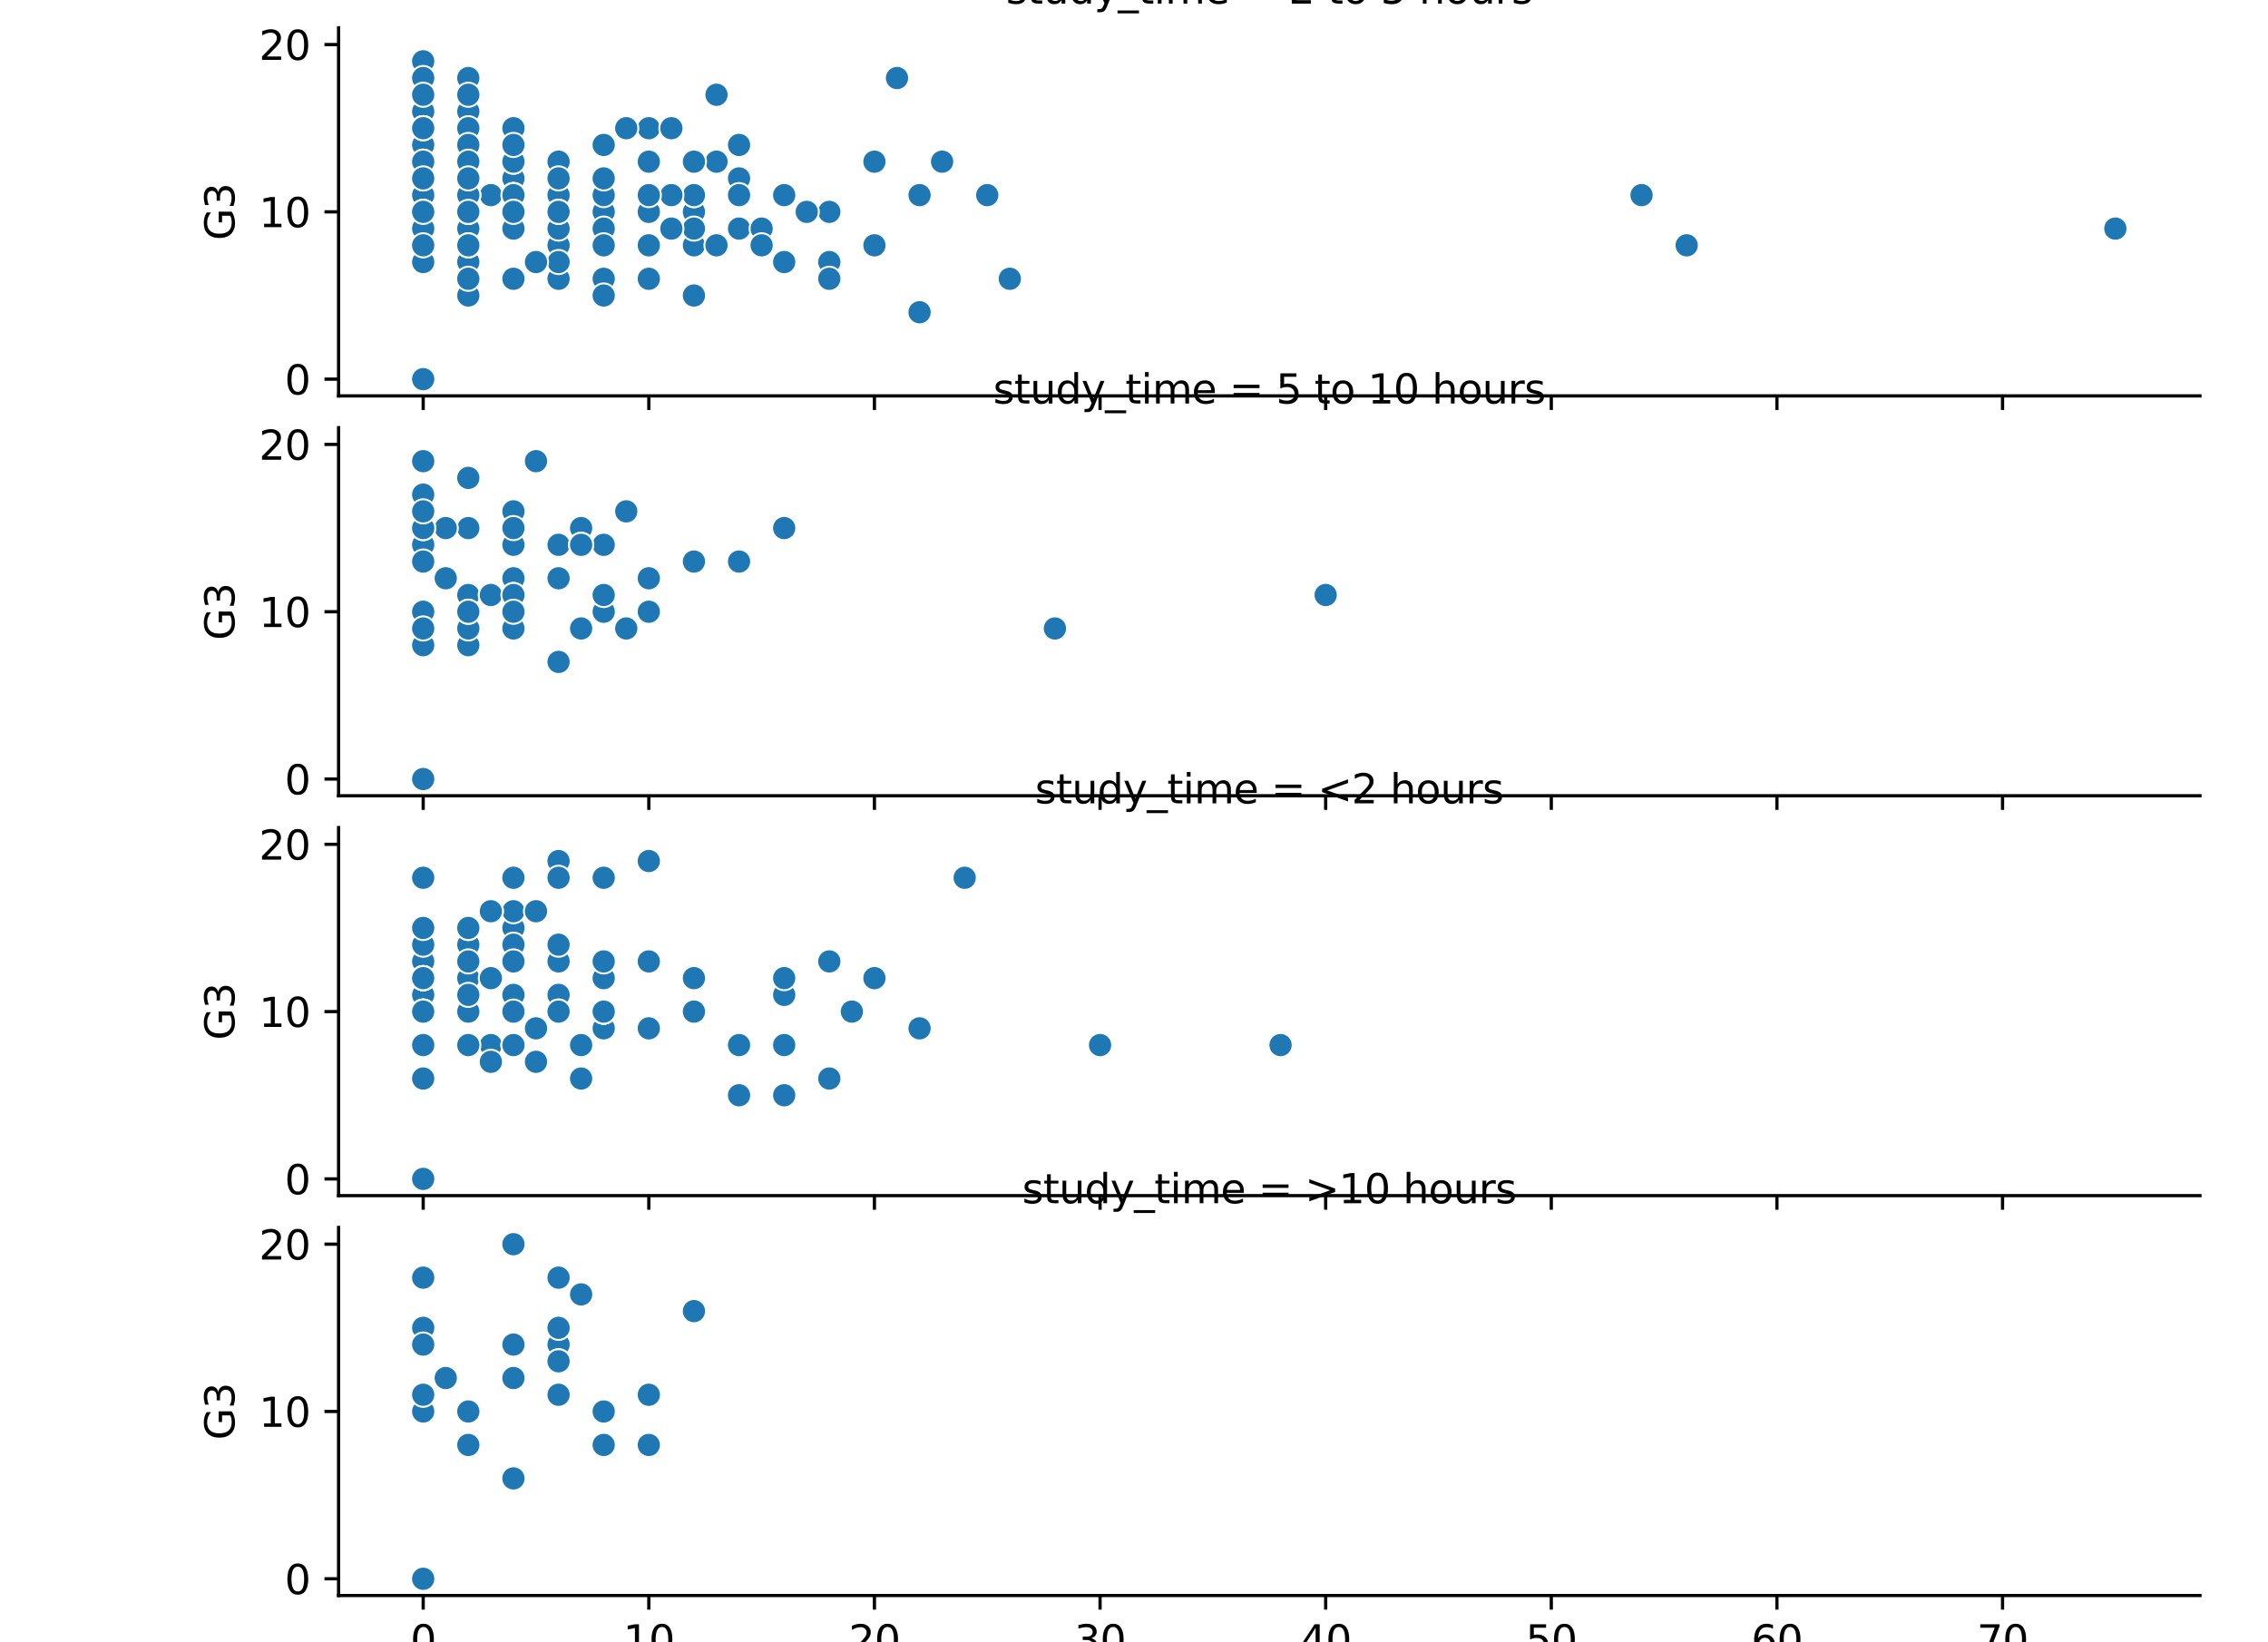 <?xml version="1.0" encoding="utf-8" standalone="no"?>
<!DOCTYPE svg PUBLIC "-//W3C//DTD SVG 1.1//EN"
  "http://www.w3.org/Graphics/SVG/1.1/DTD/svg11.dtd">
<svg height="407pt" version="1.1" viewBox="0 0 562 407" width="562pt" xmlns="http://www.w3.org/2000/svg" xmlns:xlink="http://www.w3.org/1999/xlink">
 <defs>
  <style type="text/css">*{stroke-linecap:butt;stroke-linejoin:round;}</style>
 </defs>
 <g id="figure_1">
  <g id="patch_1">
   <path d="M 0 407 
L 562 407 
L 562 0 
L 0 0 
z
" style="fill:#ffffff;"/>
  </g>
  <g id="axes_1">
   <g id="patch_2">
    <path d="M 83.9 98.1 
L 545.14 98.1 
L 545.14 6.896 
L 83.9 6.896 
z
" style="fill:#ffffff;"/>
   </g>
   <g id="PathCollection_1">
    <defs>
     <path d="M 0 3 
C 0.796 3 1.559 2.684 2.121 2.121 
C 2.684 1.559 3 0.796 3 0 
C 3 -0.796 2.684 -1.559 2.121 -2.121 
C 1.559 -2.684 0.796 -3 0 -3 
C -0.796 -3 -1.559 -2.684 -2.121 -2.121 
C -2.684 -1.559 -3 -0.796 -3 0 
C -3 0.796 -2.684 1.559 -2.121 2.121 
C -1.559 2.684 -0.796 3 0 3 
z
" id="m4c0dc795f4" style="stroke:#ffffff;stroke-width:0.48;"/>
    </defs>
    <g clip-path="url(#pd19fbaabc5)">
     <use style="fill:#1f77b4;stroke:#ffffff;stroke-width:0.48;" x="138.41" xlink:href="#m4c0dc795f4" y="69.081"/>
     <use style="fill:#1f77b4;stroke:#ffffff;stroke-width:0.48;" x="127.229" xlink:href="#m4c0dc795f4" y="69.081"/>
     <use style="fill:#1f77b4;stroke:#ffffff;stroke-width:0.48;" x="160.773" xlink:href="#m4c0dc795f4" y="52.498"/>
     <use style="fill:#1f77b4;stroke:#ffffff;stroke-width:0.48;" x="127.229" xlink:href="#m4c0dc795f4" y="52.498"/>
     <use style="fill:#1f77b4;stroke:#ffffff;stroke-width:0.48;" x="160.773" xlink:href="#m4c0dc795f4" y="31.77"/>
     <use style="fill:#1f77b4;stroke:#ffffff;stroke-width:0.48;" x="104.865" xlink:href="#m4c0dc795f4" y="48.352"/>
     <use style="fill:#1f77b4;stroke:#ffffff;stroke-width:0.48;" x="138.41" xlink:href="#m4c0dc795f4" y="69.081"/>
     <use style="fill:#1f77b4;stroke:#ffffff;stroke-width:0.48;" x="104.865" xlink:href="#m4c0dc795f4" y="15.187"/>
     <use style="fill:#1f77b4;stroke:#ffffff;stroke-width:0.48;" x="104.865" xlink:href="#m4c0dc795f4" y="31.77"/>
     <use style="fill:#1f77b4;stroke:#ffffff;stroke-width:0.48;" x="104.865" xlink:href="#m4c0dc795f4" y="56.644"/>
     <use style="fill:#1f77b4;stroke:#ffffff;stroke-width:0.48;" x="116.047" xlink:href="#m4c0dc795f4" y="48.352"/>
     <use style="fill:#1f77b4;stroke:#ffffff;stroke-width:0.48;" x="127.229" xlink:href="#m4c0dc795f4" y="52.498"/>
     <use style="fill:#1f77b4;stroke:#ffffff;stroke-width:0.48;" x="104.865" xlink:href="#m4c0dc795f4" y="31.77"/>
     <use style="fill:#1f77b4;stroke:#ffffff;stroke-width:0.48;" x="116.047" xlink:href="#m4c0dc795f4" y="27.624"/>
     <use style="fill:#1f77b4;stroke:#ffffff;stroke-width:0.48;" x="104.865" xlink:href="#m4c0dc795f4" y="44.207"/>
     <use style="fill:#1f77b4;stroke:#ffffff;stroke-width:0.48;" x="127.229" xlink:href="#m4c0dc795f4" y="48.352"/>
     <use style="fill:#1f77b4;stroke:#ffffff;stroke-width:0.48;" x="194.318" xlink:href="#m4c0dc795f4" y="48.352"/>
     <use style="fill:#1f77b4;stroke:#ffffff;stroke-width:0.48;" x="104.865" xlink:href="#m4c0dc795f4" y="44.207"/>
     <use style="fill:#1f77b4;stroke:#ffffff;stroke-width:0.48;" x="104.865" xlink:href="#m4c0dc795f4" y="23.478"/>
     <use style="fill:#1f77b4;stroke:#ffffff;stroke-width:0.48;" x="104.865" xlink:href="#m4c0dc795f4" y="27.624"/>
     <use style="fill:#1f77b4;stroke:#ffffff;stroke-width:0.48;" x="104.865" xlink:href="#m4c0dc795f4" y="44.207"/>
     <use style="fill:#1f77b4;stroke:#ffffff;stroke-width:0.48;" x="244.635" xlink:href="#m4c0dc795f4" y="48.352"/>
     <use style="fill:#1f77b4;stroke:#ffffff;stroke-width:0.48;" x="116.047" xlink:href="#m4c0dc795f4" y="19.333"/>
     <use style="fill:#1f77b4;stroke:#ffffff;stroke-width:0.48;" x="183.136" xlink:href="#m4c0dc795f4" y="56.644"/>
     <use style="fill:#1f77b4;stroke:#ffffff;stroke-width:0.48;" x="149.592" xlink:href="#m4c0dc795f4" y="69.081"/>
     <use style="fill:#1f77b4;stroke:#ffffff;stroke-width:0.48;" x="171.955" xlink:href="#m4c0dc795f4" y="48.352"/>
     <use style="fill:#1f77b4;stroke:#ffffff;stroke-width:0.48;" x="116.047" xlink:href="#m4c0dc795f4" y="35.915"/>
     <use style="fill:#1f77b4;stroke:#ffffff;stroke-width:0.48;" x="116.047" xlink:href="#m4c0dc795f4" y="64.935"/>
     <use style="fill:#1f77b4;stroke:#ffffff;stroke-width:0.48;" x="116.047" xlink:href="#m4c0dc795f4" y="40.061"/>
     <use style="fill:#1f77b4;stroke:#ffffff;stroke-width:0.48;" x="116.047" xlink:href="#m4c0dc795f4" y="40.061"/>
     <use style="fill:#1f77b4;stroke:#ffffff;stroke-width:0.48;" x="149.592" xlink:href="#m4c0dc795f4" y="52.498"/>
     <use style="fill:#1f77b4;stroke:#ffffff;stroke-width:0.48;" x="104.865" xlink:href="#m4c0dc795f4" y="31.77"/>
     <use style="fill:#1f77b4;stroke:#ffffff;stroke-width:0.48;" x="127.229" xlink:href="#m4c0dc795f4" y="31.77"/>
     <use style="fill:#1f77b4;stroke:#ffffff;stroke-width:0.48;" x="116.047" xlink:href="#m4c0dc795f4" y="56.644"/>
     <use style="fill:#1f77b4;stroke:#ffffff;stroke-width:0.48;" x="116.047" xlink:href="#m4c0dc795f4" y="27.624"/>
     <use style="fill:#1f77b4;stroke:#ffffff;stroke-width:0.48;" x="138.41" xlink:href="#m4c0dc795f4" y="48.352"/>
     <use style="fill:#1f77b4;stroke:#ffffff;stroke-width:0.48;" x="127.229" xlink:href="#m4c0dc795f4" y="56.644"/>
     <use style="fill:#1f77b4;stroke:#ffffff;stroke-width:0.48;" x="104.865" xlink:href="#m4c0dc795f4" y="52.498"/>
     <use style="fill:#1f77b4;stroke:#ffffff;stroke-width:0.48;" x="116.047" xlink:href="#m4c0dc795f4" y="31.77"/>
     <use style="fill:#1f77b4;stroke:#ffffff;stroke-width:0.48;" x="116.047" xlink:href="#m4c0dc795f4" y="60.789"/>
     <use style="fill:#1f77b4;stroke:#ffffff;stroke-width:0.48;" x="116.047" xlink:href="#m4c0dc795f4" y="73.226"/>
     <use style="fill:#1f77b4;stroke:#ffffff;stroke-width:0.48;" x="406.768" xlink:href="#m4c0dc795f4" y="48.352"/>
     <use style="fill:#1f77b4;stroke:#ffffff;stroke-width:0.48;" x="138.41" xlink:href="#m4c0dc795f4" y="52.498"/>
     <use style="fill:#1f77b4;stroke:#ffffff;stroke-width:0.48;" x="171.955" xlink:href="#m4c0dc795f4" y="73.226"/>
     <use style="fill:#1f77b4;stroke:#ffffff;stroke-width:0.48;" x="160.773" xlink:href="#m4c0dc795f4" y="69.081"/>
     <use style="fill:#1f77b4;stroke:#ffffff;stroke-width:0.48;" x="127.229" xlink:href="#m4c0dc795f4" y="31.77"/>
     <use style="fill:#1f77b4;stroke:#ffffff;stroke-width:0.48;" x="116.047" xlink:href="#m4c0dc795f4" y="52.498"/>
     <use style="fill:#1f77b4;stroke:#ffffff;stroke-width:0.48;" x="138.41" xlink:href="#m4c0dc795f4" y="60.789"/>
     <use style="fill:#1f77b4;stroke:#ffffff;stroke-width:0.48;" x="127.229" xlink:href="#m4c0dc795f4" y="69.081"/>
     <use style="fill:#1f77b4;stroke:#ffffff;stroke-width:0.48;" x="171.955" xlink:href="#m4c0dc795f4" y="52.498"/>
     <use style="fill:#1f77b4;stroke:#ffffff;stroke-width:0.48;" x="205.5" xlink:href="#m4c0dc795f4" y="64.935"/>
     <use style="fill:#1f77b4;stroke:#ffffff;stroke-width:0.48;" x="127.229" xlink:href="#m4c0dc795f4" y="69.081"/>
     <use style="fill:#1f77b4;stroke:#ffffff;stroke-width:0.48;" x="104.865" xlink:href="#m4c0dc795f4" y="52.498"/>
     <use style="fill:#1f77b4;stroke:#ffffff;stroke-width:0.48;" x="116.047" xlink:href="#m4c0dc795f4" y="52.498"/>
     <use style="fill:#1f77b4;stroke:#ffffff;stroke-width:0.48;" x="250.226" xlink:href="#m4c0dc795f4" y="69.081"/>
     <use style="fill:#1f77b4;stroke:#ffffff;stroke-width:0.48;" x="104.865" xlink:href="#m4c0dc795f4" y="19.333"/>
     <use style="fill:#1f77b4;stroke:#ffffff;stroke-width:0.48;" x="138.41" xlink:href="#m4c0dc795f4" y="40.061"/>
     <use style="fill:#1f77b4;stroke:#ffffff;stroke-width:0.48;" x="149.592" xlink:href="#m4c0dc795f4" y="56.644"/>
     <use style="fill:#1f77b4;stroke:#ffffff;stroke-width:0.48;" x="116.047" xlink:href="#m4c0dc795f4" y="27.624"/>
     <use style="fill:#1f77b4;stroke:#ffffff;stroke-width:0.48;" x="116.047" xlink:href="#m4c0dc795f4" y="35.915"/>
     <use style="fill:#1f77b4;stroke:#ffffff;stroke-width:0.48;" x="216.681" xlink:href="#m4c0dc795f4" y="60.789"/>
     <use style="fill:#1f77b4;stroke:#ffffff;stroke-width:0.48;" x="116.047" xlink:href="#m4c0dc795f4" y="31.77"/>
     <use style="fill:#1f77b4;stroke:#ffffff;stroke-width:0.48;" x="116.047" xlink:href="#m4c0dc795f4" y="40.061"/>
     <use style="fill:#1f77b4;stroke:#ffffff;stroke-width:0.48;" x="104.865" xlink:href="#m4c0dc795f4" y="60.789"/>
     <use style="fill:#1f77b4;stroke:#ffffff;stroke-width:0.48;" x="104.865" xlink:href="#m4c0dc795f4" y="48.352"/>
     <use style="fill:#1f77b4;stroke:#ffffff;stroke-width:0.48;" x="116.047" xlink:href="#m4c0dc795f4" y="56.644"/>
     <use style="fill:#1f77b4;stroke:#ffffff;stroke-width:0.48;" x="104.865" xlink:href="#m4c0dc795f4" y="93.954"/>
     <use style="fill:#1f77b4;stroke:#ffffff;stroke-width:0.48;" x="104.865" xlink:href="#m4c0dc795f4" y="93.954"/>
     <use style="fill:#1f77b4;stroke:#ffffff;stroke-width:0.48;" x="104.865" xlink:href="#m4c0dc795f4" y="44.207"/>
     <use style="fill:#1f77b4;stroke:#ffffff;stroke-width:0.48;" x="104.865" xlink:href="#m4c0dc795f4" y="48.352"/>
     <use style="fill:#1f77b4;stroke:#ffffff;stroke-width:0.48;" x="104.865" xlink:href="#m4c0dc795f4" y="93.954"/>
     <use style="fill:#1f77b4;stroke:#ffffff;stroke-width:0.48;" x="116.047" xlink:href="#m4c0dc795f4" y="48.352"/>
     <use style="fill:#1f77b4;stroke:#ffffff;stroke-width:0.48;" x="116.047" xlink:href="#m4c0dc795f4" y="60.789"/>
     <use style="fill:#1f77b4;stroke:#ffffff;stroke-width:0.48;" x="127.229" xlink:href="#m4c0dc795f4" y="44.207"/>
     <use style="fill:#1f77b4;stroke:#ffffff;stroke-width:0.48;" x="138.41" xlink:href="#m4c0dc795f4" y="64.935"/>
     <use style="fill:#1f77b4;stroke:#ffffff;stroke-width:0.48;" x="104.865" xlink:href="#m4c0dc795f4" y="64.935"/>
     <use style="fill:#1f77b4;stroke:#ffffff;stroke-width:0.48;" x="127.229" xlink:href="#m4c0dc795f4" y="52.498"/>
     <use style="fill:#1f77b4;stroke:#ffffff;stroke-width:0.48;" x="104.865" xlink:href="#m4c0dc795f4" y="27.624"/>
     <use style="fill:#1f77b4;stroke:#ffffff;stroke-width:0.48;" x="104.865" xlink:href="#m4c0dc795f4" y="93.954"/>
     <use style="fill:#1f77b4;stroke:#ffffff;stroke-width:0.48;" x="104.865" xlink:href="#m4c0dc795f4" y="35.915"/>
     <use style="fill:#1f77b4;stroke:#ffffff;stroke-width:0.48;" x="116.047" xlink:href="#m4c0dc795f4" y="27.624"/>
     <use style="fill:#1f77b4;stroke:#ffffff;stroke-width:0.48;" x="104.865" xlink:href="#m4c0dc795f4" y="52.498"/>
     <use style="fill:#1f77b4;stroke:#ffffff;stroke-width:0.48;" x="104.865" xlink:href="#m4c0dc795f4" y="93.954"/>
     <use style="fill:#1f77b4;stroke:#ffffff;stroke-width:0.48;" x="127.229" xlink:href="#m4c0dc795f4" y="56.644"/>
     <use style="fill:#1f77b4;stroke:#ffffff;stroke-width:0.48;" x="127.229" xlink:href="#m4c0dc795f4" y="56.644"/>
     <use style="fill:#1f77b4;stroke:#ffffff;stroke-width:0.48;" x="116.047" xlink:href="#m4c0dc795f4" y="48.352"/>
     <use style="fill:#1f77b4;stroke:#ffffff;stroke-width:0.48;" x="127.229" xlink:href="#m4c0dc795f4" y="69.081"/>
     <use style="fill:#1f77b4;stroke:#ffffff;stroke-width:0.48;" x="127.229" xlink:href="#m4c0dc795f4" y="48.352"/>
     <use style="fill:#1f77b4;stroke:#ffffff;stroke-width:0.48;" x="160.773" xlink:href="#m4c0dc795f4" y="60.789"/>
     <use style="fill:#1f77b4;stroke:#ffffff;stroke-width:0.48;" x="116.047" xlink:href="#m4c0dc795f4" y="44.207"/>
     <use style="fill:#1f77b4;stroke:#ffffff;stroke-width:0.48;" x="104.865" xlink:href="#m4c0dc795f4" y="23.478"/>
     <use style="fill:#1f77b4;stroke:#ffffff;stroke-width:0.48;" x="417.95" xlink:href="#m4c0dc795f4" y="60.789"/>
     <use style="fill:#1f77b4;stroke:#ffffff;stroke-width:0.48;" x="183.136" xlink:href="#m4c0dc795f4" y="44.207"/>
     <use style="fill:#1f77b4;stroke:#ffffff;stroke-width:0.48;" x="171.955" xlink:href="#m4c0dc795f4" y="48.352"/>
     <use style="fill:#1f77b4;stroke:#ffffff;stroke-width:0.48;" x="104.865" xlink:href="#m4c0dc795f4" y="31.77"/>
     <use style="fill:#1f77b4;stroke:#ffffff;stroke-width:0.48;" x="138.41" xlink:href="#m4c0dc795f4" y="56.644"/>
     <use style="fill:#1f77b4;stroke:#ffffff;stroke-width:0.48;" x="127.229" xlink:href="#m4c0dc795f4" y="52.498"/>
     <use style="fill:#1f77b4;stroke:#ffffff;stroke-width:0.48;" x="160.773" xlink:href="#m4c0dc795f4" y="40.061"/>
     <use style="fill:#1f77b4;stroke:#ffffff;stroke-width:0.48;" x="104.865" xlink:href="#m4c0dc795f4" y="56.644"/>
     <use style="fill:#1f77b4;stroke:#ffffff;stroke-width:0.48;" x="171.955" xlink:href="#m4c0dc795f4" y="60.789"/>
     <use style="fill:#1f77b4;stroke:#ffffff;stroke-width:0.48;" x="104.865" xlink:href="#m4c0dc795f4" y="31.77"/>
     <use style="fill:#1f77b4;stroke:#ffffff;stroke-width:0.48;" x="104.865" xlink:href="#m4c0dc795f4" y="52.498"/>
     <use style="fill:#1f77b4;stroke:#ffffff;stroke-width:0.48;" x="116.047" xlink:href="#m4c0dc795f4" y="27.624"/>
     <use style="fill:#1f77b4;stroke:#ffffff;stroke-width:0.48;" x="138.41" xlink:href="#m4c0dc795f4" y="52.498"/>
     <use style="fill:#1f77b4;stroke:#ffffff;stroke-width:0.48;" x="127.229" xlink:href="#m4c0dc795f4" y="52.498"/>
     <use style="fill:#1f77b4;stroke:#ffffff;stroke-width:0.48;" x="132.819" xlink:href="#m4c0dc795f4" y="64.935"/>
     <use style="fill:#1f77b4;stroke:#ffffff;stroke-width:0.48;" x="160.773" xlink:href="#m4c0dc795f4" y="40.061"/>
     <use style="fill:#1f77b4;stroke:#ffffff;stroke-width:0.48;" x="177.546" xlink:href="#m4c0dc795f4" y="40.061"/>
     <use style="fill:#1f77b4;stroke:#ffffff;stroke-width:0.48;" x="104.865" xlink:href="#m4c0dc795f4" y="35.915"/>
     <use style="fill:#1f77b4;stroke:#ffffff;stroke-width:0.48;" x="188.727" xlink:href="#m4c0dc795f4" y="60.789"/>
     <use style="fill:#1f77b4;stroke:#ffffff;stroke-width:0.48;" x="116.047" xlink:href="#m4c0dc795f4" y="31.77"/>
     <use style="fill:#1f77b4;stroke:#ffffff;stroke-width:0.48;" x="227.863" xlink:href="#m4c0dc795f4" y="77.372"/>
     <use style="fill:#1f77b4;stroke:#ffffff;stroke-width:0.48;" x="177.546" xlink:href="#m4c0dc795f4" y="60.789"/>
     <use style="fill:#1f77b4;stroke:#ffffff;stroke-width:0.48;" x="116.047" xlink:href="#m4c0dc795f4" y="69.081"/>
     <use style="fill:#1f77b4;stroke:#ffffff;stroke-width:0.48;" x="116.047" xlink:href="#m4c0dc795f4" y="23.478"/>
     <use style="fill:#1f77b4;stroke:#ffffff;stroke-width:0.48;" x="104.865" xlink:href="#m4c0dc795f4" y="40.061"/>
     <use style="fill:#1f77b4;stroke:#ffffff;stroke-width:0.48;" x="194.318" xlink:href="#m4c0dc795f4" y="64.935"/>
     <use style="fill:#1f77b4;stroke:#ffffff;stroke-width:0.48;" x="160.773" xlink:href="#m4c0dc795f4" y="31.77"/>
     <use style="fill:#1f77b4;stroke:#ffffff;stroke-width:0.48;" x="116.047" xlink:href="#m4c0dc795f4" y="44.207"/>
     <use style="fill:#1f77b4;stroke:#ffffff;stroke-width:0.48;" x="183.136" xlink:href="#m4c0dc795f4" y="56.644"/>
     <use style="fill:#1f77b4;stroke:#ffffff;stroke-width:0.48;" x="183.136" xlink:href="#m4c0dc795f4" y="35.915"/>
     <use style="fill:#1f77b4;stroke:#ffffff;stroke-width:0.48;" x="127.229" xlink:href="#m4c0dc795f4" y="48.352"/>
     <use style="fill:#1f77b4;stroke:#ffffff;stroke-width:0.48;" x="183.136" xlink:href="#m4c0dc795f4" y="56.644"/>
     <use style="fill:#1f77b4;stroke:#ffffff;stroke-width:0.48;" x="116.047" xlink:href="#m4c0dc795f4" y="40.061"/>
     <use style="fill:#1f77b4;stroke:#ffffff;stroke-width:0.48;" x="205.5" xlink:href="#m4c0dc795f4" y="69.081"/>
     <use style="fill:#1f77b4;stroke:#ffffff;stroke-width:0.48;" x="127.229" xlink:href="#m4c0dc795f4" y="40.061"/>
     <use style="fill:#1f77b4;stroke:#ffffff;stroke-width:0.48;" x="116.047" xlink:href="#m4c0dc795f4" y="48.352"/>
     <use style="fill:#1f77b4;stroke:#ffffff;stroke-width:0.48;" x="104.865" xlink:href="#m4c0dc795f4" y="93.954"/>
     <use style="fill:#1f77b4;stroke:#ffffff;stroke-width:0.48;" x="183.136" xlink:href="#m4c0dc795f4" y="44.207"/>
     <use style="fill:#1f77b4;stroke:#ffffff;stroke-width:0.48;" x="116.047" xlink:href="#m4c0dc795f4" y="44.207"/>
     <use style="fill:#1f77b4;stroke:#ffffff;stroke-width:0.48;" x="149.592" xlink:href="#m4c0dc795f4" y="73.226"/>
     <use style="fill:#1f77b4;stroke:#ffffff;stroke-width:0.48;" x="138.41" xlink:href="#m4c0dc795f4" y="52.498"/>
     <use style="fill:#1f77b4;stroke:#ffffff;stroke-width:0.48;" x="171.955" xlink:href="#m4c0dc795f4" y="48.352"/>
     <use style="fill:#1f77b4;stroke:#ffffff;stroke-width:0.48;" x="149.592" xlink:href="#m4c0dc795f4" y="35.915"/>
     <use style="fill:#1f77b4;stroke:#ffffff;stroke-width:0.48;" x="222.272" xlink:href="#m4c0dc795f4" y="19.333"/>
     <use style="fill:#1f77b4;stroke:#ffffff;stroke-width:0.48;" x="116.047" xlink:href="#m4c0dc795f4" y="60.789"/>
     <use style="fill:#1f77b4;stroke:#ffffff;stroke-width:0.48;" x="177.546" xlink:href="#m4c0dc795f4" y="23.478"/>
     <use style="fill:#1f77b4;stroke:#ffffff;stroke-width:0.48;" x="116.047" xlink:href="#m4c0dc795f4" y="52.498"/>
     <use style="fill:#1f77b4;stroke:#ffffff;stroke-width:0.48;" x="149.592" xlink:href="#m4c0dc795f4" y="48.352"/>
     <use style="fill:#1f77b4;stroke:#ffffff;stroke-width:0.48;" x="160.773" xlink:href="#m4c0dc795f4" y="52.498"/>
     <use style="fill:#1f77b4;stroke:#ffffff;stroke-width:0.48;" x="104.865" xlink:href="#m4c0dc795f4" y="93.954"/>
     <use style="fill:#1f77b4;stroke:#ffffff;stroke-width:0.48;" x="188.727" xlink:href="#m4c0dc795f4" y="56.644"/>
     <use style="fill:#1f77b4;stroke:#ffffff;stroke-width:0.48;" x="116.047" xlink:href="#m4c0dc795f4" y="48.352"/>
     <use style="fill:#1f77b4;stroke:#ffffff;stroke-width:0.48;" x="116.047" xlink:href="#m4c0dc795f4" y="35.915"/>
     <use style="fill:#1f77b4;stroke:#ffffff;stroke-width:0.48;" x="116.047" xlink:href="#m4c0dc795f4" y="52.498"/>
     <use style="fill:#1f77b4;stroke:#ffffff;stroke-width:0.48;" x="138.41" xlink:href="#m4c0dc795f4" y="44.207"/>
     <use style="fill:#1f77b4;stroke:#ffffff;stroke-width:0.48;" x="524.175" xlink:href="#m4c0dc795f4" y="56.644"/>
     <use style="fill:#1f77b4;stroke:#ffffff;stroke-width:0.48;" x="188.727" xlink:href="#m4c0dc795f4" y="60.789"/>
     <use style="fill:#1f77b4;stroke:#ffffff;stroke-width:0.48;" x="127.229" xlink:href="#m4c0dc795f4" y="52.498"/>
     <use style="fill:#1f77b4;stroke:#ffffff;stroke-width:0.48;" x="127.229" xlink:href="#m4c0dc795f4" y="48.352"/>
     <use style="fill:#1f77b4;stroke:#ffffff;stroke-width:0.48;" x="116.047" xlink:href="#m4c0dc795f4" y="48.352"/>
     <use style="fill:#1f77b4;stroke:#ffffff;stroke-width:0.48;" x="155.183" xlink:href="#m4c0dc795f4" y="31.77"/>
     <use style="fill:#1f77b4;stroke:#ffffff;stroke-width:0.48;" x="166.364" xlink:href="#m4c0dc795f4" y="48.352"/>
     <use style="fill:#1f77b4;stroke:#ffffff;stroke-width:0.48;" x="171.955" xlink:href="#m4c0dc795f4" y="40.061"/>
     <use style="fill:#1f77b4;stroke:#ffffff;stroke-width:0.48;" x="104.865" xlink:href="#m4c0dc795f4" y="93.954"/>
     <use style="fill:#1f77b4;stroke:#ffffff;stroke-width:0.48;" x="160.773" xlink:href="#m4c0dc795f4" y="60.789"/>
     <use style="fill:#1f77b4;stroke:#ffffff;stroke-width:0.48;" x="183.136" xlink:href="#m4c0dc795f4" y="48.352"/>
     <use style="fill:#1f77b4;stroke:#ffffff;stroke-width:0.48;" x="216.681" xlink:href="#m4c0dc795f4" y="40.061"/>
     <use style="fill:#1f77b4;stroke:#ffffff;stroke-width:0.48;" x="149.592" xlink:href="#m4c0dc795f4" y="44.207"/>
     <use style="fill:#1f77b4;stroke:#ffffff;stroke-width:0.48;" x="104.865" xlink:href="#m4c0dc795f4" y="44.207"/>
     <use style="fill:#1f77b4;stroke:#ffffff;stroke-width:0.48;" x="205.5" xlink:href="#m4c0dc795f4" y="52.498"/>
     <use style="fill:#1f77b4;stroke:#ffffff;stroke-width:0.48;" x="104.865" xlink:href="#m4c0dc795f4" y="93.954"/>
     <use style="fill:#1f77b4;stroke:#ffffff;stroke-width:0.48;" x="216.681" xlink:href="#m4c0dc795f4" y="40.061"/>
     <use style="fill:#1f77b4;stroke:#ffffff;stroke-width:0.48;" x="121.638" xlink:href="#m4c0dc795f4" y="48.352"/>
     <use style="fill:#1f77b4;stroke:#ffffff;stroke-width:0.48;" x="227.863" xlink:href="#m4c0dc795f4" y="48.352"/>
     <use style="fill:#1f77b4;stroke:#ffffff;stroke-width:0.48;" x="104.865" xlink:href="#m4c0dc795f4" y="93.954"/>
     <use style="fill:#1f77b4;stroke:#ffffff;stroke-width:0.48;" x="116.047" xlink:href="#m4c0dc795f4" y="48.352"/>
     <use style="fill:#1f77b4;stroke:#ffffff;stroke-width:0.48;" x="233.454" xlink:href="#m4c0dc795f4" y="40.061"/>
     <use style="fill:#1f77b4;stroke:#ffffff;stroke-width:0.48;" x="171.955" xlink:href="#m4c0dc795f4" y="56.644"/>
     <use style="fill:#1f77b4;stroke:#ffffff;stroke-width:0.48;" x="104.865" xlink:href="#m4c0dc795f4" y="93.954"/>
     <use style="fill:#1f77b4;stroke:#ffffff;stroke-width:0.48;" x="104.865" xlink:href="#m4c0dc795f4" y="93.954"/>
     <use style="fill:#1f77b4;stroke:#ffffff;stroke-width:0.48;" x="104.865" xlink:href="#m4c0dc795f4" y="93.954"/>
     <use style="fill:#1f77b4;stroke:#ffffff;stroke-width:0.48;" x="127.229" xlink:href="#m4c0dc795f4" y="52.498"/>
     <use style="fill:#1f77b4;stroke:#ffffff;stroke-width:0.48;" x="104.865" xlink:href="#m4c0dc795f4" y="93.954"/>
     <use style="fill:#1f77b4;stroke:#ffffff;stroke-width:0.48;" x="166.364" xlink:href="#m4c0dc795f4" y="31.77"/>
     <use style="fill:#1f77b4;stroke:#ffffff;stroke-width:0.48;" x="104.865" xlink:href="#m4c0dc795f4" y="93.954"/>
     <use style="fill:#1f77b4;stroke:#ffffff;stroke-width:0.48;" x="149.592" xlink:href="#m4c0dc795f4" y="60.789"/>
     <use style="fill:#1f77b4;stroke:#ffffff;stroke-width:0.48;" x="116.047" xlink:href="#m4c0dc795f4" y="40.061"/>
     <use style="fill:#1f77b4;stroke:#ffffff;stroke-width:0.48;" x="127.229" xlink:href="#m4c0dc795f4" y="48.352"/>
     <use style="fill:#1f77b4;stroke:#ffffff;stroke-width:0.48;" x="104.865" xlink:href="#m4c0dc795f4" y="56.644"/>
     <use style="fill:#1f77b4;stroke:#ffffff;stroke-width:0.48;" x="127.229" xlink:href="#m4c0dc795f4" y="40.061"/>
     <use style="fill:#1f77b4;stroke:#ffffff;stroke-width:0.48;" x="116.047" xlink:href="#m4c0dc795f4" y="48.352"/>
     <use style="fill:#1f77b4;stroke:#ffffff;stroke-width:0.48;" x="104.865" xlink:href="#m4c0dc795f4" y="40.061"/>
     <use style="fill:#1f77b4;stroke:#ffffff;stroke-width:0.48;" x="116.047" xlink:href="#m4c0dc795f4" y="44.207"/>
     <use style="fill:#1f77b4;stroke:#ffffff;stroke-width:0.48;" x="104.865" xlink:href="#m4c0dc795f4" y="52.498"/>
     <use style="fill:#1f77b4;stroke:#ffffff;stroke-width:0.48;" x="104.865" xlink:href="#m4c0dc795f4" y="31.77"/>
     <use style="fill:#1f77b4;stroke:#ffffff;stroke-width:0.48;" x="104.865" xlink:href="#m4c0dc795f4" y="44.207"/>
     <use style="fill:#1f77b4;stroke:#ffffff;stroke-width:0.48;" x="127.229" xlink:href="#m4c0dc795f4" y="52.498"/>
     <use style="fill:#1f77b4;stroke:#ffffff;stroke-width:0.48;" x="160.773" xlink:href="#m4c0dc795f4" y="48.352"/>
     <use style="fill:#1f77b4;stroke:#ffffff;stroke-width:0.48;" x="127.229" xlink:href="#m4c0dc795f4" y="56.644"/>
     <use style="fill:#1f77b4;stroke:#ffffff;stroke-width:0.48;" x="127.229" xlink:href="#m4c0dc795f4" y="52.498"/>
     <use style="fill:#1f77b4;stroke:#ffffff;stroke-width:0.48;" x="104.865" xlink:href="#m4c0dc795f4" y="31.77"/>
     <use style="fill:#1f77b4;stroke:#ffffff;stroke-width:0.48;" x="199.909" xlink:href="#m4c0dc795f4" y="52.498"/>
     <use style="fill:#1f77b4;stroke:#ffffff;stroke-width:0.48;" x="127.229" xlink:href="#m4c0dc795f4" y="35.915"/>
     <use style="fill:#1f77b4;stroke:#ffffff;stroke-width:0.48;" x="116.047" xlink:href="#m4c0dc795f4" y="52.498"/>
     <use style="fill:#1f77b4;stroke:#ffffff;stroke-width:0.48;" x="104.865" xlink:href="#m4c0dc795f4" y="60.789"/>
     <use style="fill:#1f77b4;stroke:#ffffff;stroke-width:0.48;" x="104.865" xlink:href="#m4c0dc795f4" y="93.954"/>
     <use style="fill:#1f77b4;stroke:#ffffff;stroke-width:0.48;" x="166.364" xlink:href="#m4c0dc795f4" y="56.644"/>
    </g>
   </g>
   <g id="matplotlib.axis_1">
    <g id="xtick_1">
     <g id="line2d_1">
      <defs>
       <path d="M 0 0 
L 0 3.5 
" id="m6db8068e60" style="stroke:#000000;stroke-width:0.8;"/>
      </defs>
      <g>
       <use style="stroke:#000000;stroke-width:0.8;" x="104.865" xlink:href="#m6db8068e60" y="98.1"/>
      </g>
     </g>
    </g>
    <g id="xtick_2">
     <g id="line2d_2">
      <g>
       <use style="stroke:#000000;stroke-width:0.8;" x="160.773" xlink:href="#m6db8068e60" y="98.1"/>
      </g>
     </g>
    </g>
    <g id="xtick_3">
     <g id="line2d_3">
      <g>
       <use style="stroke:#000000;stroke-width:0.8;" x="216.681" xlink:href="#m6db8068e60" y="98.1"/>
      </g>
     </g>
    </g>
    <g id="xtick_4">
     <g id="line2d_4">
      <g>
       <use style="stroke:#000000;stroke-width:0.8;" x="272.589" xlink:href="#m6db8068e60" y="98.1"/>
      </g>
     </g>
    </g>
    <g id="xtick_5">
     <g id="line2d_5">
      <g>
       <use style="stroke:#000000;stroke-width:0.8;" x="328.497" xlink:href="#m6db8068e60" y="98.1"/>
      </g>
     </g>
    </g>
    <g id="xtick_6">
     <g id="line2d_6">
      <g>
       <use style="stroke:#000000;stroke-width:0.8;" x="384.405" xlink:href="#m6db8068e60" y="98.1"/>
      </g>
     </g>
    </g>
    <g id="xtick_7">
     <g id="line2d_7">
      <g>
       <use style="stroke:#000000;stroke-width:0.8;" x="440.313" xlink:href="#m6db8068e60" y="98.1"/>
      </g>
     </g>
    </g>
    <g id="xtick_8">
     <g id="line2d_8">
      <g>
       <use style="stroke:#000000;stroke-width:0.8;" x="496.221" xlink:href="#m6db8068e60" y="98.1"/>
      </g>
     </g>
    </g>
   </g>
   <g id="matplotlib.axis_2">
    <g id="ytick_1">
     <g id="line2d_9">
      <defs>
       <path d="M 0 0 
L -3.5 0 
" id="m4b6457ceee" style="stroke:#000000;stroke-width:0.8;"/>
      </defs>
      <g>
       <use style="stroke:#000000;stroke-width:0.8;" x="83.9" xlink:href="#m4b6457ceee" y="93.954"/>
      </g>
     </g>
     <g id="text_1">
      <!-- 0 -->
      <g transform="translate(70.537 97.754)scale(0.1 -0.1)">
       <defs>
        <path d="M 2034 4250 
Q 1547 4250 1301 3770 
Q 1056 3291 1056 2328 
Q 1056 1369 1301 889 
Q 1547 409 2034 409 
Q 2525 409 2770 889 
Q 3016 1369 3016 2328 
Q 3016 3291 2770 3770 
Q 2525 4250 2034 4250 
z
M 2034 4750 
Q 2819 4750 3233 4129 
Q 3647 3509 3647 2328 
Q 3647 1150 3233 529 
Q 2819 -91 2034 -91 
Q 1250 -91 836 529 
Q 422 1150 422 2328 
Q 422 3509 836 4129 
Q 1250 4750 2034 4750 
z
" id="DejaVuSans-30" transform="scale(0.016)"/>
       </defs>
       <use xlink:href="#DejaVuSans-30"/>
      </g>
     </g>
    </g>
    <g id="ytick_2">
     <g id="line2d_10">
      <g>
       <use style="stroke:#000000;stroke-width:0.8;" x="83.9" xlink:href="#m4b6457ceee" y="52.498"/>
      </g>
     </g>
     <g id="text_2">
      <!-- 10 -->
      <g transform="translate(64.175 56.297)scale(0.1 -0.1)">
       <defs>
        <path d="M 794 531 
L 1825 531 
L 1825 4091 
L 703 3866 
L 703 4441 
L 1819 4666 
L 2450 4666 
L 2450 531 
L 3481 531 
L 3481 0 
L 794 0 
L 794 531 
z
" id="DejaVuSans-31" transform="scale(0.016)"/>
       </defs>
       <use xlink:href="#DejaVuSans-31"/>
       <use x="63.623" xlink:href="#DejaVuSans-30"/>
      </g>
     </g>
    </g>
    <g id="ytick_3">
     <g id="line2d_11">
      <g>
       <use style="stroke:#000000;stroke-width:0.8;" x="83.9" xlink:href="#m4b6457ceee" y="11.042"/>
      </g>
     </g>
     <g id="text_3">
      <!-- 20 -->
      <g transform="translate(64.175 14.841)scale(0.1 -0.1)">
       <defs>
        <path d="M 1228 531 
L 3431 531 
L 3431 0 
L 469 0 
L 469 531 
Q 828 903 1448 1529 
Q 2069 2156 2228 2338 
Q 2531 2678 2651 2914 
Q 2772 3150 2772 3378 
Q 2772 3750 2511 3984 
Q 2250 4219 1831 4219 
Q 1534 4219 1204 4116 
Q 875 4013 500 3803 
L 500 4441 
Q 881 4594 1212 4672 
Q 1544 4750 1819 4750 
Q 2544 4750 2975 4387 
Q 3406 4025 3406 3419 
Q 3406 3131 3298 2873 
Q 3191 2616 2906 2266 
Q 2828 2175 2409 1742 
Q 1991 1309 1228 531 
z
" id="DejaVuSans-32" transform="scale(0.016)"/>
       </defs>
       <use xlink:href="#DejaVuSans-32"/>
       <use x="63.623" xlink:href="#DejaVuSans-30"/>
      </g>
     </g>
    </g>
    <g id="text_4">
     <!-- G3 -->
     <g transform="translate(58.095 59.553)rotate(-90)scale(0.1 -0.1)">
      <defs>
       <path d="M 3809 666 
L 3809 1919 
L 2778 1919 
L 2778 2438 
L 4434 2438 
L 4434 434 
Q 4069 175 3628 42 
Q 3188 -91 2688 -91 
Q 1594 -91 976 548 
Q 359 1188 359 2328 
Q 359 3472 976 4111 
Q 1594 4750 2688 4750 
Q 3144 4750 3555 4637 
Q 3966 4525 4313 4306 
L 4313 3634 
Q 3963 3931 3569 4081 
Q 3175 4231 2741 4231 
Q 1884 4231 1454 3753 
Q 1025 3275 1025 2328 
Q 1025 1384 1454 906 
Q 1884 428 2741 428 
Q 3075 428 3337 486 
Q 3600 544 3809 666 
z
" id="DejaVuSans-47" transform="scale(0.016)"/>
       <path d="M 2597 2516 
Q 3050 2419 3304 2112 
Q 3559 1806 3559 1356 
Q 3559 666 3084 287 
Q 2609 -91 1734 -91 
Q 1441 -91 1130 -33 
Q 819 25 488 141 
L 488 750 
Q 750 597 1062 519 
Q 1375 441 1716 441 
Q 2309 441 2620 675 
Q 2931 909 2931 1356 
Q 2931 1769 2642 2001 
Q 2353 2234 1838 2234 
L 1294 2234 
L 1294 2753 
L 1863 2753 
Q 2328 2753 2575 2939 
Q 2822 3125 2822 3475 
Q 2822 3834 2567 4026 
Q 2313 4219 1838 4219 
Q 1578 4219 1281 4162 
Q 984 4106 628 3988 
L 628 4550 
Q 988 4650 1302 4700 
Q 1616 4750 1894 4750 
Q 2613 4750 3031 4423 
Q 3450 4097 3450 3541 
Q 3450 3153 3228 2886 
Q 3006 2619 2597 2516 
z
" id="DejaVuSans-33" transform="scale(0.016)"/>
      </defs>
      <use xlink:href="#DejaVuSans-47"/>
      <use x="77.49" xlink:href="#DejaVuSans-33"/>
     </g>
    </g>
   </g>
   <g id="patch_3">
    <path d="M 83.9 98.1 
L 83.9 6.896 
" style="fill:none;stroke:#000000;stroke-linecap:square;stroke-linejoin:miter;stroke-width:0.8;"/>
   </g>
   <g id="patch_4">
    <path d="M 83.9 98.1 
L 545.14 98.1 
" style="fill:none;stroke:#000000;stroke-linecap:square;stroke-linejoin:miter;stroke-width:0.8;"/>
   </g>
   <g id="text_5">
    <!-- study_time = 2 to 5 hours -->
    <g transform="translate(249.282 0.896)scale(0.1 -0.1)">
     <defs>
      <path d="M 2834 3397 
L 2834 2853 
Q 2591 2978 2328 3040 
Q 2066 3103 1784 3103 
Q 1356 3103 1142 2972 
Q 928 2841 928 2578 
Q 928 2378 1081 2264 
Q 1234 2150 1697 2047 
L 1894 2003 
Q 2506 1872 2764 1633 
Q 3022 1394 3022 966 
Q 3022 478 2636 193 
Q 2250 -91 1575 -91 
Q 1294 -91 989 -36 
Q 684 19 347 128 
L 347 722 
Q 666 556 975 473 
Q 1284 391 1588 391 
Q 1994 391 2212 530 
Q 2431 669 2431 922 
Q 2431 1156 2273 1281 
Q 2116 1406 1581 1522 
L 1381 1569 
Q 847 1681 609 1914 
Q 372 2147 372 2553 
Q 372 3047 722 3315 
Q 1072 3584 1716 3584 
Q 2034 3584 2315 3537 
Q 2597 3491 2834 3397 
z
" id="DejaVuSans-73" transform="scale(0.016)"/>
      <path d="M 1172 4494 
L 1172 3500 
L 2356 3500 
L 2356 3053 
L 1172 3053 
L 1172 1153 
Q 1172 725 1289 603 
Q 1406 481 1766 481 
L 2356 481 
L 2356 0 
L 1766 0 
Q 1100 0 847 248 
Q 594 497 594 1153 
L 594 3053 
L 172 3053 
L 172 3500 
L 594 3500 
L 594 4494 
L 1172 4494 
z
" id="DejaVuSans-74" transform="scale(0.016)"/>
      <path d="M 544 1381 
L 544 3500 
L 1119 3500 
L 1119 1403 
Q 1119 906 1312 657 
Q 1506 409 1894 409 
Q 2359 409 2629 706 
Q 2900 1003 2900 1516 
L 2900 3500 
L 3475 3500 
L 3475 0 
L 2900 0 
L 2900 538 
Q 2691 219 2414 64 
Q 2138 -91 1772 -91 
Q 1169 -91 856 284 
Q 544 659 544 1381 
z
M 1991 3584 
L 1991 3584 
z
" id="DejaVuSans-75" transform="scale(0.016)"/>
      <path d="M 2906 2969 
L 2906 4863 
L 3481 4863 
L 3481 0 
L 2906 0 
L 2906 525 
Q 2725 213 2448 61 
Q 2172 -91 1784 -91 
Q 1150 -91 751 415 
Q 353 922 353 1747 
Q 353 2572 751 3078 
Q 1150 3584 1784 3584 
Q 2172 3584 2448 3432 
Q 2725 3281 2906 2969 
z
M 947 1747 
Q 947 1113 1208 752 
Q 1469 391 1925 391 
Q 2381 391 2643 752 
Q 2906 1113 2906 1747 
Q 2906 2381 2643 2742 
Q 2381 3103 1925 3103 
Q 1469 3103 1208 2742 
Q 947 2381 947 1747 
z
" id="DejaVuSans-64" transform="scale(0.016)"/>
      <path d="M 2059 -325 
Q 1816 -950 1584 -1140 
Q 1353 -1331 966 -1331 
L 506 -1331 
L 506 -850 
L 844 -850 
Q 1081 -850 1212 -737 
Q 1344 -625 1503 -206 
L 1606 56 
L 191 3500 
L 800 3500 
L 1894 763 
L 2988 3500 
L 3597 3500 
L 2059 -325 
z
" id="DejaVuSans-79" transform="scale(0.016)"/>
      <path d="M 3263 -1063 
L 3263 -1509 
L -63 -1509 
L -63 -1063 
L 3263 -1063 
z
" id="DejaVuSans-5f" transform="scale(0.016)"/>
      <path d="M 603 3500 
L 1178 3500 
L 1178 0 
L 603 0 
L 603 3500 
z
M 603 4863 
L 1178 4863 
L 1178 4134 
L 603 4134 
L 603 4863 
z
" id="DejaVuSans-69" transform="scale(0.016)"/>
      <path d="M 3328 2828 
Q 3544 3216 3844 3400 
Q 4144 3584 4550 3584 
Q 5097 3584 5394 3201 
Q 5691 2819 5691 2113 
L 5691 0 
L 5113 0 
L 5113 2094 
Q 5113 2597 4934 2840 
Q 4756 3084 4391 3084 
Q 3944 3084 3684 2787 
Q 3425 2491 3425 1978 
L 3425 0 
L 2847 0 
L 2847 2094 
Q 2847 2600 2669 2842 
Q 2491 3084 2119 3084 
Q 1678 3084 1418 2786 
Q 1159 2488 1159 1978 
L 1159 0 
L 581 0 
L 581 3500 
L 1159 3500 
L 1159 2956 
Q 1356 3278 1631 3431 
Q 1906 3584 2284 3584 
Q 2666 3584 2933 3390 
Q 3200 3197 3328 2828 
z
" id="DejaVuSans-6d" transform="scale(0.016)"/>
      <path d="M 3597 1894 
L 3597 1613 
L 953 1613 
Q 991 1019 1311 708 
Q 1631 397 2203 397 
Q 2534 397 2845 478 
Q 3156 559 3463 722 
L 3463 178 
Q 3153 47 2828 -22 
Q 2503 -91 2169 -91 
Q 1331 -91 842 396 
Q 353 884 353 1716 
Q 353 2575 817 3079 
Q 1281 3584 2069 3584 
Q 2775 3584 3186 3129 
Q 3597 2675 3597 1894 
z
M 3022 2063 
Q 3016 2534 2758 2815 
Q 2500 3097 2075 3097 
Q 1594 3097 1305 2825 
Q 1016 2553 972 2059 
L 3022 2063 
z
" id="DejaVuSans-65" transform="scale(0.016)"/>
      <path id="DejaVuSans-20" transform="scale(0.016)"/>
      <path d="M 678 2906 
L 4684 2906 
L 4684 2381 
L 678 2381 
L 678 2906 
z
M 678 1631 
L 4684 1631 
L 4684 1100 
L 678 1100 
L 678 1631 
z
" id="DejaVuSans-3d" transform="scale(0.016)"/>
      <path d="M 1959 3097 
Q 1497 3097 1228 2736 
Q 959 2375 959 1747 
Q 959 1119 1226 758 
Q 1494 397 1959 397 
Q 2419 397 2687 759 
Q 2956 1122 2956 1747 
Q 2956 2369 2687 2733 
Q 2419 3097 1959 3097 
z
M 1959 3584 
Q 2709 3584 3137 3096 
Q 3566 2609 3566 1747 
Q 3566 888 3137 398 
Q 2709 -91 1959 -91 
Q 1206 -91 779 398 
Q 353 888 353 1747 
Q 353 2609 779 3096 
Q 1206 3584 1959 3584 
z
" id="DejaVuSans-6f" transform="scale(0.016)"/>
      <path d="M 691 4666 
L 3169 4666 
L 3169 4134 
L 1269 4134 
L 1269 2991 
Q 1406 3038 1543 3061 
Q 1681 3084 1819 3084 
Q 2600 3084 3056 2656 
Q 3513 2228 3513 1497 
Q 3513 744 3044 326 
Q 2575 -91 1722 -91 
Q 1428 -91 1123 -41 
Q 819 9 494 109 
L 494 744 
Q 775 591 1075 516 
Q 1375 441 1709 441 
Q 2250 441 2565 725 
Q 2881 1009 2881 1497 
Q 2881 1984 2565 2268 
Q 2250 2553 1709 2553 
Q 1456 2553 1204 2497 
Q 953 2441 691 2322 
L 691 4666 
z
" id="DejaVuSans-35" transform="scale(0.016)"/>
      <path d="M 3513 2113 
L 3513 0 
L 2938 0 
L 2938 2094 
Q 2938 2591 2744 2837 
Q 2550 3084 2163 3084 
Q 1697 3084 1428 2787 
Q 1159 2491 1159 1978 
L 1159 0 
L 581 0 
L 581 4863 
L 1159 4863 
L 1159 2956 
Q 1366 3272 1645 3428 
Q 1925 3584 2291 3584 
Q 2894 3584 3203 3211 
Q 3513 2838 3513 2113 
z
" id="DejaVuSans-68" transform="scale(0.016)"/>
      <path d="M 2631 2963 
Q 2534 3019 2420 3045 
Q 2306 3072 2169 3072 
Q 1681 3072 1420 2755 
Q 1159 2438 1159 1844 
L 1159 0 
L 581 0 
L 581 3500 
L 1159 3500 
L 1159 2956 
Q 1341 3275 1631 3429 
Q 1922 3584 2338 3584 
Q 2397 3584 2469 3576 
Q 2541 3569 2628 3553 
L 2631 2963 
z
" id="DejaVuSans-72" transform="scale(0.016)"/>
     </defs>
     <use xlink:href="#DejaVuSans-73"/>
     <use x="52.1" xlink:href="#DejaVuSans-74"/>
     <use x="91.309" xlink:href="#DejaVuSans-75"/>
     <use x="154.688" xlink:href="#DejaVuSans-64"/>
     <use x="218.164" xlink:href="#DejaVuSans-79"/>
     <use x="277.344" xlink:href="#DejaVuSans-5f"/>
     <use x="327.344" xlink:href="#DejaVuSans-74"/>
     <use x="366.553" xlink:href="#DejaVuSans-69"/>
     <use x="394.336" xlink:href="#DejaVuSans-6d"/>
     <use x="491.748" xlink:href="#DejaVuSans-65"/>
     <use x="553.271" xlink:href="#DejaVuSans-20"/>
     <use x="585.059" xlink:href="#DejaVuSans-3d"/>
     <use x="668.848" xlink:href="#DejaVuSans-20"/>
     <use x="700.635" xlink:href="#DejaVuSans-32"/>
     <use x="764.258" xlink:href="#DejaVuSans-20"/>
     <use x="796.045" xlink:href="#DejaVuSans-74"/>
     <use x="835.254" xlink:href="#DejaVuSans-6f"/>
     <use x="896.436" xlink:href="#DejaVuSans-20"/>
     <use x="928.223" xlink:href="#DejaVuSans-35"/>
     <use x="991.846" xlink:href="#DejaVuSans-20"/>
     <use x="1023.633" xlink:href="#DejaVuSans-68"/>
     <use x="1087.012" xlink:href="#DejaVuSans-6f"/>
     <use x="1148.193" xlink:href="#DejaVuSans-75"/>
     <use x="1211.572" xlink:href="#DejaVuSans-72"/>
     <use x="1252.686" xlink:href="#DejaVuSans-73"/>
    </g>
   </g>
  </g>
  <g id="axes_2">
   <g id="patch_5">
    <path d="M 83.9 197.189 
L 545.14 197.189 
L 545.14 105.985 
L 83.9 105.985 
z
" style="fill:#ffffff;"/>
   </g>
   <g id="PathCollection_2">
    <g clip-path="url(#p80edf04da9)">
     <use style="fill:#1f77b4;stroke:#ffffff;stroke-width:0.48;" x="116.047" xlink:href="#m4c0dc795f4" y="130.859"/>
     <use style="fill:#1f77b4;stroke:#ffffff;stroke-width:0.48;" x="127.229" xlink:href="#m4c0dc795f4" y="143.296"/>
     <use style="fill:#1f77b4;stroke:#ffffff;stroke-width:0.48;" x="104.865" xlink:href="#m4c0dc795f4" y="126.713"/>
     <use style="fill:#1f77b4;stroke:#ffffff;stroke-width:0.48;" x="138.41" xlink:href="#m4c0dc795f4" y="135.005"/>
     <use style="fill:#1f77b4;stroke:#ffffff;stroke-width:0.48;" x="116.047" xlink:href="#m4c0dc795f4" y="159.878"/>
     <use style="fill:#1f77b4;stroke:#ffffff;stroke-width:0.48;" x="116.047" xlink:href="#m4c0dc795f4" y="118.422"/>
     <use style="fill:#1f77b4;stroke:#ffffff;stroke-width:0.48;" x="144.001" xlink:href="#m4c0dc795f4" y="130.859"/>
     <use style="fill:#1f77b4;stroke:#ffffff;stroke-width:0.48;" x="116.047" xlink:href="#m4c0dc795f4" y="147.442"/>
     <use style="fill:#1f77b4;stroke:#ffffff;stroke-width:0.48;" x="116.047" xlink:href="#m4c0dc795f4" y="155.733"/>
     <use style="fill:#1f77b4;stroke:#ffffff;stroke-width:0.48;" x="127.229" xlink:href="#m4c0dc795f4" y="147.442"/>
     <use style="fill:#1f77b4;stroke:#ffffff;stroke-width:0.48;" x="127.229" xlink:href="#m4c0dc795f4" y="135.005"/>
     <use style="fill:#1f77b4;stroke:#ffffff;stroke-width:0.48;" x="104.865" xlink:href="#m4c0dc795f4" y="159.878"/>
     <use style="fill:#1f77b4;stroke:#ffffff;stroke-width:0.48;" x="104.865" xlink:href="#m4c0dc795f4" y="159.878"/>
     <use style="fill:#1f77b4;stroke:#ffffff;stroke-width:0.48;" x="104.865" xlink:href="#m4c0dc795f4" y="122.568"/>
     <use style="fill:#1f77b4;stroke:#ffffff;stroke-width:0.48;" x="116.047" xlink:href="#m4c0dc795f4" y="118.422"/>
     <use style="fill:#1f77b4;stroke:#ffffff;stroke-width:0.48;" x="127.229" xlink:href="#m4c0dc795f4" y="126.713"/>
     <use style="fill:#1f77b4;stroke:#ffffff;stroke-width:0.48;" x="104.865" xlink:href="#m4c0dc795f4" y="151.587"/>
     <use style="fill:#1f77b4;stroke:#ffffff;stroke-width:0.48;" x="104.865" xlink:href="#m4c0dc795f4" y="193.044"/>
     <use style="fill:#1f77b4;stroke:#ffffff;stroke-width:0.48;" x="104.865" xlink:href="#m4c0dc795f4" y="193.044"/>
     <use style="fill:#1f77b4;stroke:#ffffff;stroke-width:0.48;" x="116.047" xlink:href="#m4c0dc795f4" y="147.442"/>
     <use style="fill:#1f77b4;stroke:#ffffff;stroke-width:0.48;" x="149.592" xlink:href="#m4c0dc795f4" y="151.587"/>
     <use style="fill:#1f77b4;stroke:#ffffff;stroke-width:0.48;" x="261.407" xlink:href="#m4c0dc795f4" y="155.733"/>
     <use style="fill:#1f77b4;stroke:#ffffff;stroke-width:0.48;" x="138.41" xlink:href="#m4c0dc795f4" y="164.024"/>
     <use style="fill:#1f77b4;stroke:#ffffff;stroke-width:0.48;" x="127.229" xlink:href="#m4c0dc795f4" y="151.587"/>
     <use style="fill:#1f77b4;stroke:#ffffff;stroke-width:0.48;" x="104.865" xlink:href="#m4c0dc795f4" y="193.044"/>
     <use style="fill:#1f77b4;stroke:#ffffff;stroke-width:0.48;" x="104.865" xlink:href="#m4c0dc795f4" y="135.005"/>
     <use style="fill:#1f77b4;stroke:#ffffff;stroke-width:0.48;" x="160.773" xlink:href="#m4c0dc795f4" y="143.296"/>
     <use style="fill:#1f77b4;stroke:#ffffff;stroke-width:0.48;" x="160.773" xlink:href="#m4c0dc795f4" y="151.587"/>
     <use style="fill:#1f77b4;stroke:#ffffff;stroke-width:0.48;" x="104.865" xlink:href="#m4c0dc795f4" y="193.044"/>
     <use style="fill:#1f77b4;stroke:#ffffff;stroke-width:0.48;" x="110.456" xlink:href="#m4c0dc795f4" y="143.296"/>
     <use style="fill:#1f77b4;stroke:#ffffff;stroke-width:0.48;" x="127.229" xlink:href="#m4c0dc795f4" y="155.733"/>
     <use style="fill:#1f77b4;stroke:#ffffff;stroke-width:0.48;" x="104.865" xlink:href="#m4c0dc795f4" y="193.044"/>
     <use style="fill:#1f77b4;stroke:#ffffff;stroke-width:0.48;" x="132.819" xlink:href="#m4c0dc795f4" y="114.276"/>
     <use style="fill:#1f77b4;stroke:#ffffff;stroke-width:0.48;" x="138.41" xlink:href="#m4c0dc795f4" y="143.296"/>
     <use style="fill:#1f77b4;stroke:#ffffff;stroke-width:0.48;" x="138.41" xlink:href="#m4c0dc795f4" y="135.005"/>
     <use style="fill:#1f77b4;stroke:#ffffff;stroke-width:0.48;" x="104.865" xlink:href="#m4c0dc795f4" y="130.859"/>
     <use style="fill:#1f77b4;stroke:#ffffff;stroke-width:0.48;" x="149.592" xlink:href="#m4c0dc795f4" y="135.005"/>
     <use style="fill:#1f77b4;stroke:#ffffff;stroke-width:0.48;" x="104.865" xlink:href="#m4c0dc795f4" y="135.005"/>
     <use style="fill:#1f77b4;stroke:#ffffff;stroke-width:0.48;" x="183.136" xlink:href="#m4c0dc795f4" y="139.15"/>
     <use style="fill:#1f77b4;stroke:#ffffff;stroke-width:0.48;" x="328.497" xlink:href="#m4c0dc795f4" y="147.442"/>
     <use style="fill:#1f77b4;stroke:#ffffff;stroke-width:0.48;" x="155.183" xlink:href="#m4c0dc795f4" y="155.733"/>
     <use style="fill:#1f77b4;stroke:#ffffff;stroke-width:0.48;" x="104.865" xlink:href="#m4c0dc795f4" y="151.587"/>
     <use style="fill:#1f77b4;stroke:#ffffff;stroke-width:0.48;" x="121.638" xlink:href="#m4c0dc795f4" y="147.442"/>
     <use style="fill:#1f77b4;stroke:#ffffff;stroke-width:0.48;" x="110.456" xlink:href="#m4c0dc795f4" y="130.859"/>
     <use style="fill:#1f77b4;stroke:#ffffff;stroke-width:0.48;" x="104.865" xlink:href="#m4c0dc795f4" y="130.859"/>
     <use style="fill:#1f77b4;stroke:#ffffff;stroke-width:0.48;" x="121.638" xlink:href="#m4c0dc795f4" y="147.442"/>
     <use style="fill:#1f77b4;stroke:#ffffff;stroke-width:0.48;" x="144.001" xlink:href="#m4c0dc795f4" y="155.733"/>
     <use style="fill:#1f77b4;stroke:#ffffff;stroke-width:0.48;" x="127.229" xlink:href="#m4c0dc795f4" y="135.005"/>
     <use style="fill:#1f77b4;stroke:#ffffff;stroke-width:0.48;" x="144.001" xlink:href="#m4c0dc795f4" y="135.005"/>
     <use style="fill:#1f77b4;stroke:#ffffff;stroke-width:0.48;" x="194.318" xlink:href="#m4c0dc795f4" y="130.859"/>
     <use style="fill:#1f77b4;stroke:#ffffff;stroke-width:0.48;" x="171.955" xlink:href="#m4c0dc795f4" y="139.15"/>
     <use style="fill:#1f77b4;stroke:#ffffff;stroke-width:0.48;" x="127.229" xlink:href="#m4c0dc795f4" y="147.442"/>
     <use style="fill:#1f77b4;stroke:#ffffff;stroke-width:0.48;" x="127.229" xlink:href="#m4c0dc795f4" y="151.587"/>
     <use style="fill:#1f77b4;stroke:#ffffff;stroke-width:0.48;" x="144.001" xlink:href="#m4c0dc795f4" y="135.005"/>
     <use style="fill:#1f77b4;stroke:#ffffff;stroke-width:0.48;" x="155.183" xlink:href="#m4c0dc795f4" y="126.713"/>
     <use style="fill:#1f77b4;stroke:#ffffff;stroke-width:0.48;" x="104.865" xlink:href="#m4c0dc795f4" y="155.733"/>
     <use style="fill:#1f77b4;stroke:#ffffff;stroke-width:0.48;" x="104.865" xlink:href="#m4c0dc795f4" y="130.859"/>
     <use style="fill:#1f77b4;stroke:#ffffff;stroke-width:0.48;" x="104.865" xlink:href="#m4c0dc795f4" y="126.713"/>
     <use style="fill:#1f77b4;stroke:#ffffff;stroke-width:0.48;" x="104.865" xlink:href="#m4c0dc795f4" y="139.15"/>
     <use style="fill:#1f77b4;stroke:#ffffff;stroke-width:0.48;" x="149.592" xlink:href="#m4c0dc795f4" y="147.442"/>
     <use style="fill:#1f77b4;stroke:#ffffff;stroke-width:0.48;" x="104.865" xlink:href="#m4c0dc795f4" y="114.276"/>
     <use style="fill:#1f77b4;stroke:#ffffff;stroke-width:0.48;" x="116.047" xlink:href="#m4c0dc795f4" y="151.587"/>
     <use style="fill:#1f77b4;stroke:#ffffff;stroke-width:0.48;" x="127.229" xlink:href="#m4c0dc795f4" y="130.859"/>
     <use style="fill:#1f77b4;stroke:#ffffff;stroke-width:0.48;" x="116.047" xlink:href="#m4c0dc795f4" y="151.587"/>
     <use style="fill:#1f77b4;stroke:#ffffff;stroke-width:0.48;" x="104.865" xlink:href="#m4c0dc795f4" y="193.044"/>
    </g>
   </g>
   <g id="matplotlib.axis_3">
    <g id="xtick_9">
     <g id="line2d_12">
      <g>
       <use style="stroke:#000000;stroke-width:0.8;" x="104.865" xlink:href="#m6db8068e60" y="197.189"/>
      </g>
     </g>
    </g>
    <g id="xtick_10">
     <g id="line2d_13">
      <g>
       <use style="stroke:#000000;stroke-width:0.8;" x="160.773" xlink:href="#m6db8068e60" y="197.189"/>
      </g>
     </g>
    </g>
    <g id="xtick_11">
     <g id="line2d_14">
      <g>
       <use style="stroke:#000000;stroke-width:0.8;" x="216.681" xlink:href="#m6db8068e60" y="197.189"/>
      </g>
     </g>
    </g>
    <g id="xtick_12">
     <g id="line2d_15">
      <g>
       <use style="stroke:#000000;stroke-width:0.8;" x="272.589" xlink:href="#m6db8068e60" y="197.189"/>
      </g>
     </g>
    </g>
    <g id="xtick_13">
     <g id="line2d_16">
      <g>
       <use style="stroke:#000000;stroke-width:0.8;" x="328.497" xlink:href="#m6db8068e60" y="197.189"/>
      </g>
     </g>
    </g>
    <g id="xtick_14">
     <g id="line2d_17">
      <g>
       <use style="stroke:#000000;stroke-width:0.8;" x="384.405" xlink:href="#m6db8068e60" y="197.189"/>
      </g>
     </g>
    </g>
    <g id="xtick_15">
     <g id="line2d_18">
      <g>
       <use style="stroke:#000000;stroke-width:0.8;" x="440.313" xlink:href="#m6db8068e60" y="197.189"/>
      </g>
     </g>
    </g>
    <g id="xtick_16">
     <g id="line2d_19">
      <g>
       <use style="stroke:#000000;stroke-width:0.8;" x="496.221" xlink:href="#m6db8068e60" y="197.189"/>
      </g>
     </g>
    </g>
   </g>
   <g id="matplotlib.axis_4">
    <g id="ytick_4">
     <g id="line2d_20">
      <g>
       <use style="stroke:#000000;stroke-width:0.8;" x="83.9" xlink:href="#m4b6457ceee" y="193.044"/>
      </g>
     </g>
     <g id="text_6">
      <!-- 0 -->
      <g transform="translate(70.537 196.843)scale(0.1 -0.1)">
       <use xlink:href="#DejaVuSans-30"/>
      </g>
     </g>
    </g>
    <g id="ytick_5">
     <g id="line2d_21">
      <g>
       <use style="stroke:#000000;stroke-width:0.8;" x="83.9" xlink:href="#m4b6457ceee" y="151.587"/>
      </g>
     </g>
     <g id="text_7">
      <!-- 10 -->
      <g transform="translate(64.175 155.386)scale(0.1 -0.1)">
       <use xlink:href="#DejaVuSans-31"/>
       <use x="63.623" xlink:href="#DejaVuSans-30"/>
      </g>
     </g>
    </g>
    <g id="ytick_6">
     <g id="line2d_22">
      <g>
       <use style="stroke:#000000;stroke-width:0.8;" x="83.9" xlink:href="#m4b6457ceee" y="110.131"/>
      </g>
     </g>
     <g id="text_8">
      <!-- 20 -->
      <g transform="translate(64.175 113.93)scale(0.1 -0.1)">
       <use xlink:href="#DejaVuSans-32"/>
       <use x="63.623" xlink:href="#DejaVuSans-30"/>
      </g>
     </g>
    </g>
    <g id="text_9">
     <!-- G3 -->
     <g transform="translate(58.095 158.643)rotate(-90)scale(0.1 -0.1)">
      <use xlink:href="#DejaVuSans-47"/>
      <use x="77.49" xlink:href="#DejaVuSans-33"/>
     </g>
    </g>
   </g>
   <g id="patch_6">
    <path d="M 83.9 197.189 
L 83.9 105.985 
" style="fill:none;stroke:#000000;stroke-linecap:square;stroke-linejoin:miter;stroke-width:0.8;"/>
   </g>
   <g id="patch_7">
    <path d="M 83.9 197.189 
L 545.14 197.189 
" style="fill:none;stroke:#000000;stroke-linecap:square;stroke-linejoin:miter;stroke-width:0.8;"/>
   </g>
   <g id="text_10">
    <!-- study_time = 5 to 10 hours -->
    <g transform="translate(246.101 99.985)scale(0.1 -0.1)">
     <use xlink:href="#DejaVuSans-73"/>
     <use x="52.1" xlink:href="#DejaVuSans-74"/>
     <use x="91.309" xlink:href="#DejaVuSans-75"/>
     <use x="154.688" xlink:href="#DejaVuSans-64"/>
     <use x="218.164" xlink:href="#DejaVuSans-79"/>
     <use x="277.344" xlink:href="#DejaVuSans-5f"/>
     <use x="327.344" xlink:href="#DejaVuSans-74"/>
     <use x="366.553" xlink:href="#DejaVuSans-69"/>
     <use x="394.336" xlink:href="#DejaVuSans-6d"/>
     <use x="491.748" xlink:href="#DejaVuSans-65"/>
     <use x="553.271" xlink:href="#DejaVuSans-20"/>
     <use x="585.059" xlink:href="#DejaVuSans-3d"/>
     <use x="668.848" xlink:href="#DejaVuSans-20"/>
     <use x="700.635" xlink:href="#DejaVuSans-35"/>
     <use x="764.258" xlink:href="#DejaVuSans-20"/>
     <use x="796.045" xlink:href="#DejaVuSans-74"/>
     <use x="835.254" xlink:href="#DejaVuSans-6f"/>
     <use x="896.436" xlink:href="#DejaVuSans-20"/>
     <use x="928.223" xlink:href="#DejaVuSans-31"/>
     <use x="991.846" xlink:href="#DejaVuSans-30"/>
     <use x="1055.469" xlink:href="#DejaVuSans-20"/>
     <use x="1087.256" xlink:href="#DejaVuSans-68"/>
     <use x="1150.635" xlink:href="#DejaVuSans-6f"/>
     <use x="1211.816" xlink:href="#DejaVuSans-75"/>
     <use x="1275.195" xlink:href="#DejaVuSans-72"/>
     <use x="1316.309" xlink:href="#DejaVuSans-73"/>
    </g>
   </g>
  </g>
  <g id="axes_3">
   <g id="patch_8">
    <path d="M 83.9 296.278 
L 545.14 296.278 
L 545.14 205.074 
L 83.9 205.074 
z
" style="fill:#ffffff;"/>
   </g>
   <g id="PathCollection_3">
    <g clip-path="url(#p780b55d4f3)">
     <use style="fill:#1f77b4;stroke:#ffffff;stroke-width:0.48;" x="116.047" xlink:href="#m4c0dc795f4" y="234.094"/>
     <use style="fill:#1f77b4;stroke:#ffffff;stroke-width:0.48;" x="127.229" xlink:href="#m4c0dc795f4" y="234.094"/>
     <use style="fill:#1f77b4;stroke:#ffffff;stroke-width:0.48;" x="194.318" xlink:href="#m4c0dc795f4" y="271.405"/>
     <use style="fill:#1f77b4;stroke:#ffffff;stroke-width:0.48;" x="127.229" xlink:href="#m4c0dc795f4" y="250.676"/>
     <use style="fill:#1f77b4;stroke:#ffffff;stroke-width:0.48;" x="104.865" xlink:href="#m4c0dc795f4" y="229.948"/>
     <use style="fill:#1f77b4;stroke:#ffffff;stroke-width:0.48;" x="183.136" xlink:href="#m4c0dc795f4" y="258.968"/>
     <use style="fill:#1f77b4;stroke:#ffffff;stroke-width:0.48;" x="116.047" xlink:href="#m4c0dc795f4" y="246.531"/>
     <use style="fill:#1f77b4;stroke:#ffffff;stroke-width:0.48;" x="127.229" xlink:href="#m4c0dc795f4" y="229.948"/>
     <use style="fill:#1f77b4;stroke:#ffffff;stroke-width:0.48;" x="104.865" xlink:href="#m4c0dc795f4" y="229.948"/>
     <use style="fill:#1f77b4;stroke:#ffffff;stroke-width:0.48;" x="104.865" xlink:href="#m4c0dc795f4" y="267.259"/>
     <use style="fill:#1f77b4;stroke:#ffffff;stroke-width:0.48;" x="149.592" xlink:href="#m4c0dc795f4" y="238.239"/>
     <use style="fill:#1f77b4;stroke:#ffffff;stroke-width:0.48;" x="149.592" xlink:href="#m4c0dc795f4" y="242.385"/>
     <use style="fill:#1f77b4;stroke:#ffffff;stroke-width:0.48;" x="104.865" xlink:href="#m4c0dc795f4" y="246.531"/>
     <use style="fill:#1f77b4;stroke:#ffffff;stroke-width:0.48;" x="138.41" xlink:href="#m4c0dc795f4" y="250.676"/>
     <use style="fill:#1f77b4;stroke:#ffffff;stroke-width:0.48;" x="104.865" xlink:href="#m4c0dc795f4" y="246.531"/>
     <use style="fill:#1f77b4;stroke:#ffffff;stroke-width:0.48;" x="138.41" xlink:href="#m4c0dc795f4" y="238.239"/>
     <use style="fill:#1f77b4;stroke:#ffffff;stroke-width:0.48;" x="138.41" xlink:href="#m4c0dc795f4" y="246.531"/>
     <use style="fill:#1f77b4;stroke:#ffffff;stroke-width:0.48;" x="116.047" xlink:href="#m4c0dc795f4" y="234.094"/>
     <use style="fill:#1f77b4;stroke:#ffffff;stroke-width:0.48;" x="116.047" xlink:href="#m4c0dc795f4" y="250.676"/>
     <use style="fill:#1f77b4;stroke:#ffffff;stroke-width:0.48;" x="116.047" xlink:href="#m4c0dc795f4" y="242.385"/>
     <use style="fill:#1f77b4;stroke:#ffffff;stroke-width:0.48;" x="127.229" xlink:href="#m4c0dc795f4" y="217.511"/>
     <use style="fill:#1f77b4;stroke:#ffffff;stroke-width:0.48;" x="116.047" xlink:href="#m4c0dc795f4" y="229.948"/>
     <use style="fill:#1f77b4;stroke:#ffffff;stroke-width:0.48;" x="138.41" xlink:href="#m4c0dc795f4" y="234.094"/>
     <use style="fill:#1f77b4;stroke:#ffffff;stroke-width:0.48;" x="183.136" xlink:href="#m4c0dc795f4" y="271.405"/>
     <use style="fill:#1f77b4;stroke:#ffffff;stroke-width:0.48;" x="127.229" xlink:href="#m4c0dc795f4" y="234.094"/>
     <use style="fill:#1f77b4;stroke:#ffffff;stroke-width:0.48;" x="138.41" xlink:href="#m4c0dc795f4" y="213.366"/>
     <use style="fill:#1f77b4;stroke:#ffffff;stroke-width:0.48;" x="160.773" xlink:href="#m4c0dc795f4" y="213.366"/>
     <use style="fill:#1f77b4;stroke:#ffffff;stroke-width:0.48;" x="104.865" xlink:href="#m4c0dc795f4" y="238.239"/>
     <use style="fill:#1f77b4;stroke:#ffffff;stroke-width:0.48;" x="138.41" xlink:href="#m4c0dc795f4" y="238.239"/>
     <use style="fill:#1f77b4;stroke:#ffffff;stroke-width:0.48;" x="205.5" xlink:href="#m4c0dc795f4" y="238.239"/>
     <use style="fill:#1f77b4;stroke:#ffffff;stroke-width:0.48;" x="104.865" xlink:href="#m4c0dc795f4" y="242.385"/>
     <use style="fill:#1f77b4;stroke:#ffffff;stroke-width:0.48;" x="104.865" xlink:href="#m4c0dc795f4" y="292.133"/>
     <use style="fill:#1f77b4;stroke:#ffffff;stroke-width:0.48;" x="149.592" xlink:href="#m4c0dc795f4" y="217.511"/>
     <use style="fill:#1f77b4;stroke:#ffffff;stroke-width:0.48;" x="104.865" xlink:href="#m4c0dc795f4" y="292.133"/>
     <use style="fill:#1f77b4;stroke:#ffffff;stroke-width:0.48;" x="171.955" xlink:href="#m4c0dc795f4" y="242.385"/>
     <use style="fill:#1f77b4;stroke:#ffffff;stroke-width:0.48;" x="194.318" xlink:href="#m4c0dc795f4" y="246.531"/>
     <use style="fill:#1f77b4;stroke:#ffffff;stroke-width:0.48;" x="104.865" xlink:href="#m4c0dc795f4" y="292.133"/>
     <use style="fill:#1f77b4;stroke:#ffffff;stroke-width:0.48;" x="104.865" xlink:href="#m4c0dc795f4" y="229.948"/>
     <use style="fill:#1f77b4;stroke:#ffffff;stroke-width:0.48;" x="149.592" xlink:href="#m4c0dc795f4" y="254.822"/>
     <use style="fill:#1f77b4;stroke:#ffffff;stroke-width:0.48;" x="116.047" xlink:href="#m4c0dc795f4" y="238.239"/>
     <use style="fill:#1f77b4;stroke:#ffffff;stroke-width:0.48;" x="104.865" xlink:href="#m4c0dc795f4" y="292.133"/>
     <use style="fill:#1f77b4;stroke:#ffffff;stroke-width:0.48;" x="104.865" xlink:href="#m4c0dc795f4" y="292.133"/>
     <use style="fill:#1f77b4;stroke:#ffffff;stroke-width:0.48;" x="104.865" xlink:href="#m4c0dc795f4" y="250.676"/>
     <use style="fill:#1f77b4;stroke:#ffffff;stroke-width:0.48;" x="104.865" xlink:href="#m4c0dc795f4" y="292.133"/>
     <use style="fill:#1f77b4;stroke:#ffffff;stroke-width:0.48;" x="138.41" xlink:href="#m4c0dc795f4" y="234.094"/>
     <use style="fill:#1f77b4;stroke:#ffffff;stroke-width:0.48;" x="104.865" xlink:href="#m4c0dc795f4" y="292.133"/>
     <use style="fill:#1f77b4;stroke:#ffffff;stroke-width:0.48;" x="104.865" xlink:href="#m4c0dc795f4" y="242.385"/>
     <use style="fill:#1f77b4;stroke:#ffffff;stroke-width:0.48;" x="149.592" xlink:href="#m4c0dc795f4" y="238.239"/>
     <use style="fill:#1f77b4;stroke:#ffffff;stroke-width:0.48;" x="138.41" xlink:href="#m4c0dc795f4" y="250.676"/>
     <use style="fill:#1f77b4;stroke:#ffffff;stroke-width:0.48;" x="116.047" xlink:href="#m4c0dc795f4" y="229.948"/>
     <use style="fill:#1f77b4;stroke:#ffffff;stroke-width:0.48;" x="104.865" xlink:href="#m4c0dc795f4" y="292.133"/>
     <use style="fill:#1f77b4;stroke:#ffffff;stroke-width:0.48;" x="104.865" xlink:href="#m4c0dc795f4" y="292.133"/>
     <use style="fill:#1f77b4;stroke:#ffffff;stroke-width:0.48;" x="116.047" xlink:href="#m4c0dc795f4" y="250.676"/>
     <use style="fill:#1f77b4;stroke:#ffffff;stroke-width:0.48;" x="194.318" xlink:href="#m4c0dc795f4" y="242.385"/>
     <use style="fill:#1f77b4;stroke:#ffffff;stroke-width:0.48;" x="104.865" xlink:href="#m4c0dc795f4" y="292.133"/>
     <use style="fill:#1f77b4;stroke:#ffffff;stroke-width:0.48;" x="160.773" xlink:href="#m4c0dc795f4" y="254.822"/>
     <use style="fill:#1f77b4;stroke:#ffffff;stroke-width:0.48;" x="116.047" xlink:href="#m4c0dc795f4" y="246.531"/>
     <use style="fill:#1f77b4;stroke:#ffffff;stroke-width:0.48;" x="149.592" xlink:href="#m4c0dc795f4" y="250.676"/>
     <use style="fill:#1f77b4;stroke:#ffffff;stroke-width:0.48;" x="104.865" xlink:href="#m4c0dc795f4" y="234.094"/>
     <use style="fill:#1f77b4;stroke:#ffffff;stroke-width:0.48;" x="127.229" xlink:href="#m4c0dc795f4" y="225.803"/>
     <use style="fill:#1f77b4;stroke:#ffffff;stroke-width:0.48;" x="149.592" xlink:href="#m4c0dc795f4" y="250.676"/>
     <use style="fill:#1f77b4;stroke:#ffffff;stroke-width:0.48;" x="239.044" xlink:href="#m4c0dc795f4" y="217.511"/>
     <use style="fill:#1f77b4;stroke:#ffffff;stroke-width:0.48;" x="205.5" xlink:href="#m4c0dc795f4" y="267.259"/>
     <use style="fill:#1f77b4;stroke:#ffffff;stroke-width:0.48;" x="138.41" xlink:href="#m4c0dc795f4" y="250.676"/>
     <use style="fill:#1f77b4;stroke:#ffffff;stroke-width:0.48;" x="171.955" xlink:href="#m4c0dc795f4" y="250.676"/>
     <use style="fill:#1f77b4;stroke:#ffffff;stroke-width:0.48;" x="121.638" xlink:href="#m4c0dc795f4" y="258.968"/>
     <use style="fill:#1f77b4;stroke:#ffffff;stroke-width:0.48;" x="216.681" xlink:href="#m4c0dc795f4" y="242.385"/>
     <use style="fill:#1f77b4;stroke:#ffffff;stroke-width:0.48;" x="104.865" xlink:href="#m4c0dc795f4" y="292.133"/>
     <use style="fill:#1f77b4;stroke:#ffffff;stroke-width:0.48;" x="104.865" xlink:href="#m4c0dc795f4" y="242.385"/>
     <use style="fill:#1f77b4;stroke:#ffffff;stroke-width:0.48;" x="138.41" xlink:href="#m4c0dc795f4" y="217.511"/>
     <use style="fill:#1f77b4;stroke:#ffffff;stroke-width:0.48;" x="127.229" xlink:href="#m4c0dc795f4" y="238.239"/>
     <use style="fill:#1f77b4;stroke:#ffffff;stroke-width:0.48;" x="194.318" xlink:href="#m4c0dc795f4" y="258.968"/>
     <use style="fill:#1f77b4;stroke:#ffffff;stroke-width:0.48;" x="104.865" xlink:href="#m4c0dc795f4" y="229.948"/>
     <use style="fill:#1f77b4;stroke:#ffffff;stroke-width:0.48;" x="104.865" xlink:href="#m4c0dc795f4" y="258.968"/>
     <use style="fill:#1f77b4;stroke:#ffffff;stroke-width:0.48;" x="127.229" xlink:href="#m4c0dc795f4" y="258.968"/>
     <use style="fill:#1f77b4;stroke:#ffffff;stroke-width:0.48;" x="104.865" xlink:href="#m4c0dc795f4" y="258.968"/>
     <use style="fill:#1f77b4;stroke:#ffffff;stroke-width:0.48;" x="104.865" xlink:href="#m4c0dc795f4" y="242.385"/>
     <use style="fill:#1f77b4;stroke:#ffffff;stroke-width:0.48;" x="116.047" xlink:href="#m4c0dc795f4" y="258.968"/>
     <use style="fill:#1f77b4;stroke:#ffffff;stroke-width:0.48;" x="227.863" xlink:href="#m4c0dc795f4" y="254.822"/>
     <use style="fill:#1f77b4;stroke:#ffffff;stroke-width:0.48;" x="149.592" xlink:href="#m4c0dc795f4" y="250.676"/>
     <use style="fill:#1f77b4;stroke:#ffffff;stroke-width:0.48;" x="272.589" xlink:href="#m4c0dc795f4" y="258.968"/>
     <use style="fill:#1f77b4;stroke:#ffffff;stroke-width:0.48;" x="211.09" xlink:href="#m4c0dc795f4" y="250.676"/>
     <use style="fill:#1f77b4;stroke:#ffffff;stroke-width:0.48;" x="127.229" xlink:href="#m4c0dc795f4" y="246.531"/>
     <use style="fill:#1f77b4;stroke:#ffffff;stroke-width:0.48;" x="132.819" xlink:href="#m4c0dc795f4" y="225.803"/>
     <use style="fill:#1f77b4;stroke:#ffffff;stroke-width:0.48;" x="104.865" xlink:href="#m4c0dc795f4" y="250.676"/>
     <use style="fill:#1f77b4;stroke:#ffffff;stroke-width:0.48;" x="104.865" xlink:href="#m4c0dc795f4" y="217.511"/>
     <use style="fill:#1f77b4;stroke:#ffffff;stroke-width:0.48;" x="317.315" xlink:href="#m4c0dc795f4" y="258.968"/>
     <use style="fill:#1f77b4;stroke:#ffffff;stroke-width:0.48;" x="121.638" xlink:href="#m4c0dc795f4" y="225.803"/>
     <use style="fill:#1f77b4;stroke:#ffffff;stroke-width:0.48;" x="149.592" xlink:href="#m4c0dc795f4" y="250.676"/>
     <use style="fill:#1f77b4;stroke:#ffffff;stroke-width:0.48;" x="160.773" xlink:href="#m4c0dc795f4" y="238.239"/>
     <use style="fill:#1f77b4;stroke:#ffffff;stroke-width:0.48;" x="144.001" xlink:href="#m4c0dc795f4" y="258.968"/>
     <use style="fill:#1f77b4;stroke:#ffffff;stroke-width:0.48;" x="127.229" xlink:href="#m4c0dc795f4" y="258.968"/>
     <use style="fill:#1f77b4;stroke:#ffffff;stroke-width:0.48;" x="127.229" xlink:href="#m4c0dc795f4" y="250.676"/>
     <use style="fill:#1f77b4;stroke:#ffffff;stroke-width:0.48;" x="104.865" xlink:href="#m4c0dc795f4" y="292.133"/>
     <use style="fill:#1f77b4;stroke:#ffffff;stroke-width:0.48;" x="104.865" xlink:href="#m4c0dc795f4" y="250.676"/>
     <use style="fill:#1f77b4;stroke:#ffffff;stroke-width:0.48;" x="121.638" xlink:href="#m4c0dc795f4" y="242.385"/>
     <use style="fill:#1f77b4;stroke:#ffffff;stroke-width:0.48;" x="183.136" xlink:href="#m4c0dc795f4" y="271.405"/>
     <use style="fill:#1f77b4;stroke:#ffffff;stroke-width:0.48;" x="132.819" xlink:href="#m4c0dc795f4" y="263.113"/>
     <use style="fill:#1f77b4;stroke:#ffffff;stroke-width:0.48;" x="104.865" xlink:href="#m4c0dc795f4" y="292.133"/>
     <use style="fill:#1f77b4;stroke:#ffffff;stroke-width:0.48;" x="183.136" xlink:href="#m4c0dc795f4" y="271.405"/>
     <use style="fill:#1f77b4;stroke:#ffffff;stroke-width:0.48;" x="144.001" xlink:href="#m4c0dc795f4" y="267.259"/>
     <use style="fill:#1f77b4;stroke:#ffffff;stroke-width:0.48;" x="121.638" xlink:href="#m4c0dc795f4" y="225.803"/>
     <use style="fill:#1f77b4;stroke:#ffffff;stroke-width:0.48;" x="121.638" xlink:href="#m4c0dc795f4" y="263.113"/>
     <use style="fill:#1f77b4;stroke:#ffffff;stroke-width:0.48;" x="104.865" xlink:href="#m4c0dc795f4" y="250.676"/>
     <use style="fill:#1f77b4;stroke:#ffffff;stroke-width:0.48;" x="132.819" xlink:href="#m4c0dc795f4" y="254.822"/>
    </g>
   </g>
   <g id="matplotlib.axis_5">
    <g id="xtick_17">
     <g id="line2d_23">
      <g>
       <use style="stroke:#000000;stroke-width:0.8;" x="104.865" xlink:href="#m6db8068e60" y="296.278"/>
      </g>
     </g>
    </g>
    <g id="xtick_18">
     <g id="line2d_24">
      <g>
       <use style="stroke:#000000;stroke-width:0.8;" x="160.773" xlink:href="#m6db8068e60" y="296.278"/>
      </g>
     </g>
    </g>
    <g id="xtick_19">
     <g id="line2d_25">
      <g>
       <use style="stroke:#000000;stroke-width:0.8;" x="216.681" xlink:href="#m6db8068e60" y="296.278"/>
      </g>
     </g>
    </g>
    <g id="xtick_20">
     <g id="line2d_26">
      <g>
       <use style="stroke:#000000;stroke-width:0.8;" x="272.589" xlink:href="#m6db8068e60" y="296.278"/>
      </g>
     </g>
    </g>
    <g id="xtick_21">
     <g id="line2d_27">
      <g>
       <use style="stroke:#000000;stroke-width:0.8;" x="328.497" xlink:href="#m6db8068e60" y="296.278"/>
      </g>
     </g>
    </g>
    <g id="xtick_22">
     <g id="line2d_28">
      <g>
       <use style="stroke:#000000;stroke-width:0.8;" x="384.405" xlink:href="#m6db8068e60" y="296.278"/>
      </g>
     </g>
    </g>
    <g id="xtick_23">
     <g id="line2d_29">
      <g>
       <use style="stroke:#000000;stroke-width:0.8;" x="440.313" xlink:href="#m6db8068e60" y="296.278"/>
      </g>
     </g>
    </g>
    <g id="xtick_24">
     <g id="line2d_30">
      <g>
       <use style="stroke:#000000;stroke-width:0.8;" x="496.221" xlink:href="#m6db8068e60" y="296.278"/>
      </g>
     </g>
    </g>
   </g>
   <g id="matplotlib.axis_6">
    <g id="ytick_7">
     <g id="line2d_31">
      <g>
       <use style="stroke:#000000;stroke-width:0.8;" x="83.9" xlink:href="#m4b6457ceee" y="292.133"/>
      </g>
     </g>
     <g id="text_11">
      <!-- 0 -->
      <g transform="translate(70.537 295.932)scale(0.1 -0.1)">
       <use xlink:href="#DejaVuSans-30"/>
      </g>
     </g>
    </g>
    <g id="ytick_8">
     <g id="line2d_32">
      <g>
       <use style="stroke:#000000;stroke-width:0.8;" x="83.9" xlink:href="#m4b6457ceee" y="250.676"/>
      </g>
     </g>
     <g id="text_12">
      <!-- 10 -->
      <g transform="translate(64.175 254.476)scale(0.1 -0.1)">
       <use xlink:href="#DejaVuSans-31"/>
       <use x="63.623" xlink:href="#DejaVuSans-30"/>
      </g>
     </g>
    </g>
    <g id="ytick_9">
     <g id="line2d_33">
      <g>
       <use style="stroke:#000000;stroke-width:0.8;" x="83.9" xlink:href="#m4b6457ceee" y="209.22"/>
      </g>
     </g>
     <g id="text_13">
      <!-- 20 -->
      <g transform="translate(64.175 213.019)scale(0.1 -0.1)">
       <use xlink:href="#DejaVuSans-32"/>
       <use x="63.623" xlink:href="#DejaVuSans-30"/>
      </g>
     </g>
    </g>
    <g id="text_14">
     <!-- G3 -->
     <g transform="translate(58.095 257.732)rotate(-90)scale(0.1 -0.1)">
      <use xlink:href="#DejaVuSans-47"/>
      <use x="77.49" xlink:href="#DejaVuSans-33"/>
     </g>
    </g>
   </g>
   <g id="patch_9">
    <path d="M 83.9 296.278 
L 83.9 205.074 
" style="fill:none;stroke:#000000;stroke-linecap:square;stroke-linejoin:miter;stroke-width:0.8;"/>
   </g>
   <g id="patch_10">
    <path d="M 83.9 296.278 
L 545.14 296.278 
" style="fill:none;stroke:#000000;stroke-linecap:square;stroke-linejoin:miter;stroke-width:0.8;"/>
   </g>
   <g id="text_15">
    <!-- study_time = &lt;2 hours -->
    <g transform="translate(256.472 199.074)scale(0.1 -0.1)">
     <defs>
      <path d="M 4684 3150 
L 1459 2003 
L 4684 863 
L 4684 294 
L 678 1747 
L 678 2266 
L 4684 3719 
L 4684 3150 
z
" id="DejaVuSans-3c" transform="scale(0.016)"/>
     </defs>
     <use xlink:href="#DejaVuSans-73"/>
     <use x="52.1" xlink:href="#DejaVuSans-74"/>
     <use x="91.309" xlink:href="#DejaVuSans-75"/>
     <use x="154.688" xlink:href="#DejaVuSans-64"/>
     <use x="218.164" xlink:href="#DejaVuSans-79"/>
     <use x="277.344" xlink:href="#DejaVuSans-5f"/>
     <use x="327.344" xlink:href="#DejaVuSans-74"/>
     <use x="366.553" xlink:href="#DejaVuSans-69"/>
     <use x="394.336" xlink:href="#DejaVuSans-6d"/>
     <use x="491.748" xlink:href="#DejaVuSans-65"/>
     <use x="553.271" xlink:href="#DejaVuSans-20"/>
     <use x="585.059" xlink:href="#DejaVuSans-3d"/>
     <use x="668.848" xlink:href="#DejaVuSans-20"/>
     <use x="700.635" xlink:href="#DejaVuSans-3c"/>
     <use x="784.424" xlink:href="#DejaVuSans-32"/>
     <use x="848.047" xlink:href="#DejaVuSans-20"/>
     <use x="879.834" xlink:href="#DejaVuSans-68"/>
     <use x="943.213" xlink:href="#DejaVuSans-6f"/>
     <use x="1004.395" xlink:href="#DejaVuSans-75"/>
     <use x="1067.773" xlink:href="#DejaVuSans-72"/>
     <use x="1108.887" xlink:href="#DejaVuSans-73"/>
    </g>
   </g>
  </g>
  <g id="axes_4">
   <g id="patch_11">
    <path d="M 83.9 395.368 
L 545.14 395.368 
L 545.14 304.164 
L 83.9 304.164 
z
" style="fill:#ffffff;"/>
   </g>
   <g id="PathCollection_4">
    <g clip-path="url(#pbfc12b541c)">
     <use style="fill:#1f77b4;stroke:#ffffff;stroke-width:0.48;" x="127.229" xlink:href="#m4c0dc795f4" y="308.309"/>
     <use style="fill:#1f77b4;stroke:#ffffff;stroke-width:0.48;" x="127.229" xlink:href="#m4c0dc795f4" y="341.474"/>
     <use style="fill:#1f77b4;stroke:#ffffff;stroke-width:0.48;" x="127.229" xlink:href="#m4c0dc795f4" y="366.348"/>
     <use style="fill:#1f77b4;stroke:#ffffff;stroke-width:0.48;" x="171.955" xlink:href="#m4c0dc795f4" y="324.892"/>
     <use style="fill:#1f77b4;stroke:#ffffff;stroke-width:0.48;" x="104.865" xlink:href="#m4c0dc795f4" y="329.037"/>
     <use style="fill:#1f77b4;stroke:#ffffff;stroke-width:0.48;" x="104.865" xlink:href="#m4c0dc795f4" y="349.766"/>
     <use style="fill:#1f77b4;stroke:#ffffff;stroke-width:0.48;" x="149.592" xlink:href="#m4c0dc795f4" y="349.766"/>
     <use style="fill:#1f77b4;stroke:#ffffff;stroke-width:0.48;" x="104.865" xlink:href="#m4c0dc795f4" y="345.62"/>
     <use style="fill:#1f77b4;stroke:#ffffff;stroke-width:0.48;" x="138.41" xlink:href="#m4c0dc795f4" y="333.183"/>
     <use style="fill:#1f77b4;stroke:#ffffff;stroke-width:0.48;" x="116.047" xlink:href="#m4c0dc795f4" y="349.766"/>
     <use style="fill:#1f77b4;stroke:#ffffff;stroke-width:0.48;" x="160.773" xlink:href="#m4c0dc795f4" y="345.62"/>
     <use style="fill:#1f77b4;stroke:#ffffff;stroke-width:0.48;" x="149.592" xlink:href="#m4c0dc795f4" y="358.057"/>
     <use style="fill:#1f77b4;stroke:#ffffff;stroke-width:0.48;" x="138.41" xlink:href="#m4c0dc795f4" y="337.329"/>
     <use style="fill:#1f77b4;stroke:#ffffff;stroke-width:0.48;" x="138.41" xlink:href="#m4c0dc795f4" y="329.037"/>
     <use style="fill:#1f77b4;stroke:#ffffff;stroke-width:0.48;" x="104.865" xlink:href="#m4c0dc795f4" y="391.222"/>
     <use style="fill:#1f77b4;stroke:#ffffff;stroke-width:0.48;" x="138.41" xlink:href="#m4c0dc795f4" y="345.62"/>
     <use style="fill:#1f77b4;stroke:#ffffff;stroke-width:0.48;" x="160.773" xlink:href="#m4c0dc795f4" y="358.057"/>
     <use style="fill:#1f77b4;stroke:#ffffff;stroke-width:0.48;" x="138.41" xlink:href="#m4c0dc795f4" y="337.329"/>
     <use style="fill:#1f77b4;stroke:#ffffff;stroke-width:0.48;" x="104.865" xlink:href="#m4c0dc795f4" y="391.222"/>
     <use style="fill:#1f77b4;stroke:#ffffff;stroke-width:0.48;" x="127.229" xlink:href="#m4c0dc795f4" y="333.183"/>
     <use style="fill:#1f77b4;stroke:#ffffff;stroke-width:0.48;" x="110.456" xlink:href="#m4c0dc795f4" y="341.474"/>
     <use style="fill:#1f77b4;stroke:#ffffff;stroke-width:0.48;" x="138.41" xlink:href="#m4c0dc795f4" y="316.601"/>
     <use style="fill:#1f77b4;stroke:#ffffff;stroke-width:0.48;" x="104.865" xlink:href="#m4c0dc795f4" y="333.183"/>
     <use style="fill:#1f77b4;stroke:#ffffff;stroke-width:0.48;" x="104.865" xlink:href="#m4c0dc795f4" y="316.601"/>
     <use style="fill:#1f77b4;stroke:#ffffff;stroke-width:0.48;" x="116.047" xlink:href="#m4c0dc795f4" y="358.057"/>
     <use style="fill:#1f77b4;stroke:#ffffff;stroke-width:0.48;" x="104.865" xlink:href="#m4c0dc795f4" y="391.222"/>
     <use style="fill:#1f77b4;stroke:#ffffff;stroke-width:0.48;" x="144.001" xlink:href="#m4c0dc795f4" y="320.746"/>
    </g>
   </g>
   <g id="matplotlib.axis_7">
    <g id="xtick_25">
     <g id="line2d_34">
      <g>
       <use style="stroke:#000000;stroke-width:0.8;" x="104.865" xlink:href="#m6db8068e60" y="395.368"/>
      </g>
     </g>
     <g id="text_16">
      <!-- 0 -->
      <g transform="translate(101.684 409.966)scale(0.1 -0.1)">
       <use xlink:href="#DejaVuSans-30"/>
      </g>
     </g>
    </g>
    <g id="xtick_26">
     <g id="line2d_35">
      <g>
       <use style="stroke:#000000;stroke-width:0.8;" x="160.773" xlink:href="#m6db8068e60" y="395.368"/>
      </g>
     </g>
     <g id="text_17">
      <!-- 10 -->
      <g transform="translate(154.411 409.966)scale(0.1 -0.1)">
       <use xlink:href="#DejaVuSans-31"/>
       <use x="63.623" xlink:href="#DejaVuSans-30"/>
      </g>
     </g>
    </g>
    <g id="xtick_27">
     <g id="line2d_36">
      <g>
       <use style="stroke:#000000;stroke-width:0.8;" x="216.681" xlink:href="#m6db8068e60" y="395.368"/>
      </g>
     </g>
     <g id="text_18">
      <!-- 20 -->
      <g transform="translate(210.319 409.966)scale(0.1 -0.1)">
       <use xlink:href="#DejaVuSans-32"/>
       <use x="63.623" xlink:href="#DejaVuSans-30"/>
      </g>
     </g>
    </g>
    <g id="xtick_28">
     <g id="line2d_37">
      <g>
       <use style="stroke:#000000;stroke-width:0.8;" x="272.589" xlink:href="#m6db8068e60" y="395.368"/>
      </g>
     </g>
     <g id="text_19">
      <!-- 30 -->
      <g transform="translate(266.227 409.966)scale(0.1 -0.1)">
       <use xlink:href="#DejaVuSans-33"/>
       <use x="63.623" xlink:href="#DejaVuSans-30"/>
      </g>
     </g>
    </g>
    <g id="xtick_29">
     <g id="line2d_38">
      <g>
       <use style="stroke:#000000;stroke-width:0.8;" x="328.497" xlink:href="#m6db8068e60" y="395.368"/>
      </g>
     </g>
     <g id="text_20">
      <!-- 40 -->
      <g transform="translate(322.134 409.966)scale(0.1 -0.1)">
       <defs>
        <path d="M 2419 4116 
L 825 1625 
L 2419 1625 
L 2419 4116 
z
M 2253 4666 
L 3047 4666 
L 3047 1625 
L 3713 1625 
L 3713 1100 
L 3047 1100 
L 3047 0 
L 2419 0 
L 2419 1100 
L 313 1100 
L 313 1709 
L 2253 4666 
z
" id="DejaVuSans-34" transform="scale(0.016)"/>
       </defs>
       <use xlink:href="#DejaVuSans-34"/>
       <use x="63.623" xlink:href="#DejaVuSans-30"/>
      </g>
     </g>
    </g>
    <g id="xtick_30">
     <g id="line2d_39">
      <g>
       <use style="stroke:#000000;stroke-width:0.8;" x="384.405" xlink:href="#m6db8068e60" y="395.368"/>
      </g>
     </g>
     <g id="text_21">
      <!-- 50 -->
      <g transform="translate(378.042 409.966)scale(0.1 -0.1)">
       <use xlink:href="#DejaVuSans-35"/>
       <use x="63.623" xlink:href="#DejaVuSans-30"/>
      </g>
     </g>
    </g>
    <g id="xtick_31">
     <g id="line2d_40">
      <g>
       <use style="stroke:#000000;stroke-width:0.8;" x="440.313" xlink:href="#m6db8068e60" y="395.368"/>
      </g>
     </g>
     <g id="text_22">
      <!-- 60 -->
      <g transform="translate(433.95 409.966)scale(0.1 -0.1)">
       <defs>
        <path d="M 2113 2584 
Q 1688 2584 1439 2293 
Q 1191 2003 1191 1497 
Q 1191 994 1439 701 
Q 1688 409 2113 409 
Q 2538 409 2786 701 
Q 3034 994 3034 1497 
Q 3034 2003 2786 2293 
Q 2538 2584 2113 2584 
z
M 3366 4563 
L 3366 3988 
Q 3128 4100 2886 4159 
Q 2644 4219 2406 4219 
Q 1781 4219 1451 3797 
Q 1122 3375 1075 2522 
Q 1259 2794 1537 2939 
Q 1816 3084 2150 3084 
Q 2853 3084 3261 2657 
Q 3669 2231 3669 1497 
Q 3669 778 3244 343 
Q 2819 -91 2113 -91 
Q 1303 -91 875 529 
Q 447 1150 447 2328 
Q 447 3434 972 4092 
Q 1497 4750 2381 4750 
Q 2619 4750 2861 4703 
Q 3103 4656 3366 4563 
z
" id="DejaVuSans-36" transform="scale(0.016)"/>
       </defs>
       <use xlink:href="#DejaVuSans-36"/>
       <use x="63.623" xlink:href="#DejaVuSans-30"/>
      </g>
     </g>
    </g>
    <g id="xtick_32">
     <g id="line2d_41">
      <g>
       <use style="stroke:#000000;stroke-width:0.8;" x="496.221" xlink:href="#m6db8068e60" y="395.368"/>
      </g>
     </g>
     <g id="text_23">
      <!-- 70 -->
      <g transform="translate(489.858 409.966)scale(0.1 -0.1)">
       <defs>
        <path d="M 525 4666 
L 3525 4666 
L 3525 4397 
L 1831 0 
L 1172 0 
L 2766 4134 
L 525 4134 
L 525 4666 
z
" id="DejaVuSans-37" transform="scale(0.016)"/>
       </defs>
       <use xlink:href="#DejaVuSans-37"/>
       <use x="63.623" xlink:href="#DejaVuSans-30"/>
      </g>
     </g>
    </g>
    <g id="text_24">
     <!-- absences -->
     <g transform="translate(291.001 423.644)scale(0.1 -0.1)">
      <defs>
       <path d="M 2194 1759 
Q 1497 1759 1228 1600 
Q 959 1441 959 1056 
Q 959 750 1161 570 
Q 1363 391 1709 391 
Q 2188 391 2477 730 
Q 2766 1069 2766 1631 
L 2766 1759 
L 2194 1759 
z
M 3341 1997 
L 3341 0 
L 2766 0 
L 2766 531 
Q 2569 213 2275 61 
Q 1981 -91 1556 -91 
Q 1019 -91 701 211 
Q 384 513 384 1019 
Q 384 1609 779 1909 
Q 1175 2209 1959 2209 
L 2766 2209 
L 2766 2266 
Q 2766 2663 2505 2880 
Q 2244 3097 1772 3097 
Q 1472 3097 1187 3025 
Q 903 2953 641 2809 
L 641 3341 
Q 956 3463 1253 3523 
Q 1550 3584 1831 3584 
Q 2591 3584 2966 3190 
Q 3341 2797 3341 1997 
z
" id="DejaVuSans-61" transform="scale(0.016)"/>
       <path d="M 3116 1747 
Q 3116 2381 2855 2742 
Q 2594 3103 2138 3103 
Q 1681 3103 1420 2742 
Q 1159 2381 1159 1747 
Q 1159 1113 1420 752 
Q 1681 391 2138 391 
Q 2594 391 2855 752 
Q 3116 1113 3116 1747 
z
M 1159 2969 
Q 1341 3281 1617 3432 
Q 1894 3584 2278 3584 
Q 2916 3584 3314 3078 
Q 3713 2572 3713 1747 
Q 3713 922 3314 415 
Q 2916 -91 2278 -91 
Q 1894 -91 1617 61 
Q 1341 213 1159 525 
L 1159 0 
L 581 0 
L 581 4863 
L 1159 4863 
L 1159 2969 
z
" id="DejaVuSans-62" transform="scale(0.016)"/>
       <path d="M 3513 2113 
L 3513 0 
L 2938 0 
L 2938 2094 
Q 2938 2591 2744 2837 
Q 2550 3084 2163 3084 
Q 1697 3084 1428 2787 
Q 1159 2491 1159 1978 
L 1159 0 
L 581 0 
L 581 3500 
L 1159 3500 
L 1159 2956 
Q 1366 3272 1645 3428 
Q 1925 3584 2291 3584 
Q 2894 3584 3203 3211 
Q 3513 2838 3513 2113 
z
" id="DejaVuSans-6e" transform="scale(0.016)"/>
       <path d="M 3122 3366 
L 3122 2828 
Q 2878 2963 2633 3030 
Q 2388 3097 2138 3097 
Q 1578 3097 1268 2742 
Q 959 2388 959 1747 
Q 959 1106 1268 751 
Q 1578 397 2138 397 
Q 2388 397 2633 464 
Q 2878 531 3122 666 
L 3122 134 
Q 2881 22 2623 -34 
Q 2366 -91 2075 -91 
Q 1284 -91 818 406 
Q 353 903 353 1747 
Q 353 2603 823 3093 
Q 1294 3584 2113 3584 
Q 2378 3584 2631 3529 
Q 2884 3475 3122 3366 
z
" id="DejaVuSans-63" transform="scale(0.016)"/>
      </defs>
      <use xlink:href="#DejaVuSans-61"/>
      <use x="61.279" xlink:href="#DejaVuSans-62"/>
      <use x="124.756" xlink:href="#DejaVuSans-73"/>
      <use x="176.855" xlink:href="#DejaVuSans-65"/>
      <use x="238.379" xlink:href="#DejaVuSans-6e"/>
      <use x="301.758" xlink:href="#DejaVuSans-63"/>
      <use x="356.738" xlink:href="#DejaVuSans-65"/>
      <use x="418.262" xlink:href="#DejaVuSans-73"/>
     </g>
    </g>
   </g>
   <g id="matplotlib.axis_8">
    <g id="ytick_10">
     <g id="line2d_42">
      <g>
       <use style="stroke:#000000;stroke-width:0.8;" x="83.9" xlink:href="#m4b6457ceee" y="391.222"/>
      </g>
     </g>
     <g id="text_25">
      <!-- 0 -->
      <g transform="translate(70.537 395.021)scale(0.1 -0.1)">
       <use xlink:href="#DejaVuSans-30"/>
      </g>
     </g>
    </g>
    <g id="ytick_11">
     <g id="line2d_43">
      <g>
       <use style="stroke:#000000;stroke-width:0.8;" x="83.9" xlink:href="#m4b6457ceee" y="349.766"/>
      </g>
     </g>
     <g id="text_26">
      <!-- 10 -->
      <g transform="translate(64.175 353.565)scale(0.1 -0.1)">
       <use xlink:href="#DejaVuSans-31"/>
       <use x="63.623" xlink:href="#DejaVuSans-30"/>
      </g>
     </g>
    </g>
    <g id="ytick_12">
     <g id="line2d_44">
      <g>
       <use style="stroke:#000000;stroke-width:0.8;" x="83.9" xlink:href="#m4b6457ceee" y="308.309"/>
      </g>
     </g>
     <g id="text_27">
      <!-- 20 -->
      <g transform="translate(64.175 312.108)scale(0.1 -0.1)">
       <use xlink:href="#DejaVuSans-32"/>
       <use x="63.623" xlink:href="#DejaVuSans-30"/>
      </g>
     </g>
    </g>
    <g id="text_28">
     <!-- G3 -->
     <g transform="translate(58.095 356.821)rotate(-90)scale(0.1 -0.1)">
      <use xlink:href="#DejaVuSans-47"/>
      <use x="77.49" xlink:href="#DejaVuSans-33"/>
     </g>
    </g>
   </g>
   <g id="patch_12">
    <path d="M 83.9 395.368 
L 83.9 304.164 
" style="fill:none;stroke:#000000;stroke-linecap:square;stroke-linejoin:miter;stroke-width:0.8;"/>
   </g>
   <g id="patch_13">
    <path d="M 83.9 395.368 
L 545.14 395.368 
" style="fill:none;stroke:#000000;stroke-linecap:square;stroke-linejoin:miter;stroke-width:0.8;"/>
   </g>
   <g id="text_29">
    <!-- study_time = &gt;10 hours -->
    <g transform="translate(253.29 298.164)scale(0.1 -0.1)">
     <defs>
      <path d="M 678 3150 
L 678 3719 
L 4684 2266 
L 4684 1747 
L 678 294 
L 678 863 
L 3897 2003 
L 678 3150 
z
" id="DejaVuSans-3e" transform="scale(0.016)"/>
     </defs>
     <use xlink:href="#DejaVuSans-73"/>
     <use x="52.1" xlink:href="#DejaVuSans-74"/>
     <use x="91.309" xlink:href="#DejaVuSans-75"/>
     <use x="154.688" xlink:href="#DejaVuSans-64"/>
     <use x="218.164" xlink:href="#DejaVuSans-79"/>
     <use x="277.344" xlink:href="#DejaVuSans-5f"/>
     <use x="327.344" xlink:href="#DejaVuSans-74"/>
     <use x="366.553" xlink:href="#DejaVuSans-69"/>
     <use x="394.336" xlink:href="#DejaVuSans-6d"/>
     <use x="491.748" xlink:href="#DejaVuSans-65"/>
     <use x="553.271" xlink:href="#DejaVuSans-20"/>
     <use x="585.059" xlink:href="#DejaVuSans-3d"/>
     <use x="668.848" xlink:href="#DejaVuSans-20"/>
     <use x="700.635" xlink:href="#DejaVuSans-3e"/>
     <use x="784.424" xlink:href="#DejaVuSans-31"/>
     <use x="848.047" xlink:href="#DejaVuSans-30"/>
     <use x="911.67" xlink:href="#DejaVuSans-20"/>
     <use x="943.457" xlink:href="#DejaVuSans-68"/>
     <use x="1006.836" xlink:href="#DejaVuSans-6f"/>
     <use x="1068.018" xlink:href="#DejaVuSans-75"/>
     <use x="1131.396" xlink:href="#DejaVuSans-72"/>
     <use x="1172.51" xlink:href="#DejaVuSans-73"/>
    </g>
   </g>
  </g>
 </g>
 <defs>
  <clipPath id="pd19fbaabc5">
   <rect height="91.204" width="461.24" x="83.9" y="6.896"/>
  </clipPath>
  <clipPath id="p80edf04da9">
   <rect height="91.204" width="461.24" x="83.9" y="105.985"/>
  </clipPath>
  <clipPath id="p780b55d4f3">
   <rect height="91.204" width="461.24" x="83.9" y="205.074"/>
  </clipPath>
  <clipPath id="pbfc12b541c">
   <rect height="91.204" width="461.24" x="83.9" y="304.164"/>
  </clipPath>
 </defs>
</svg>
